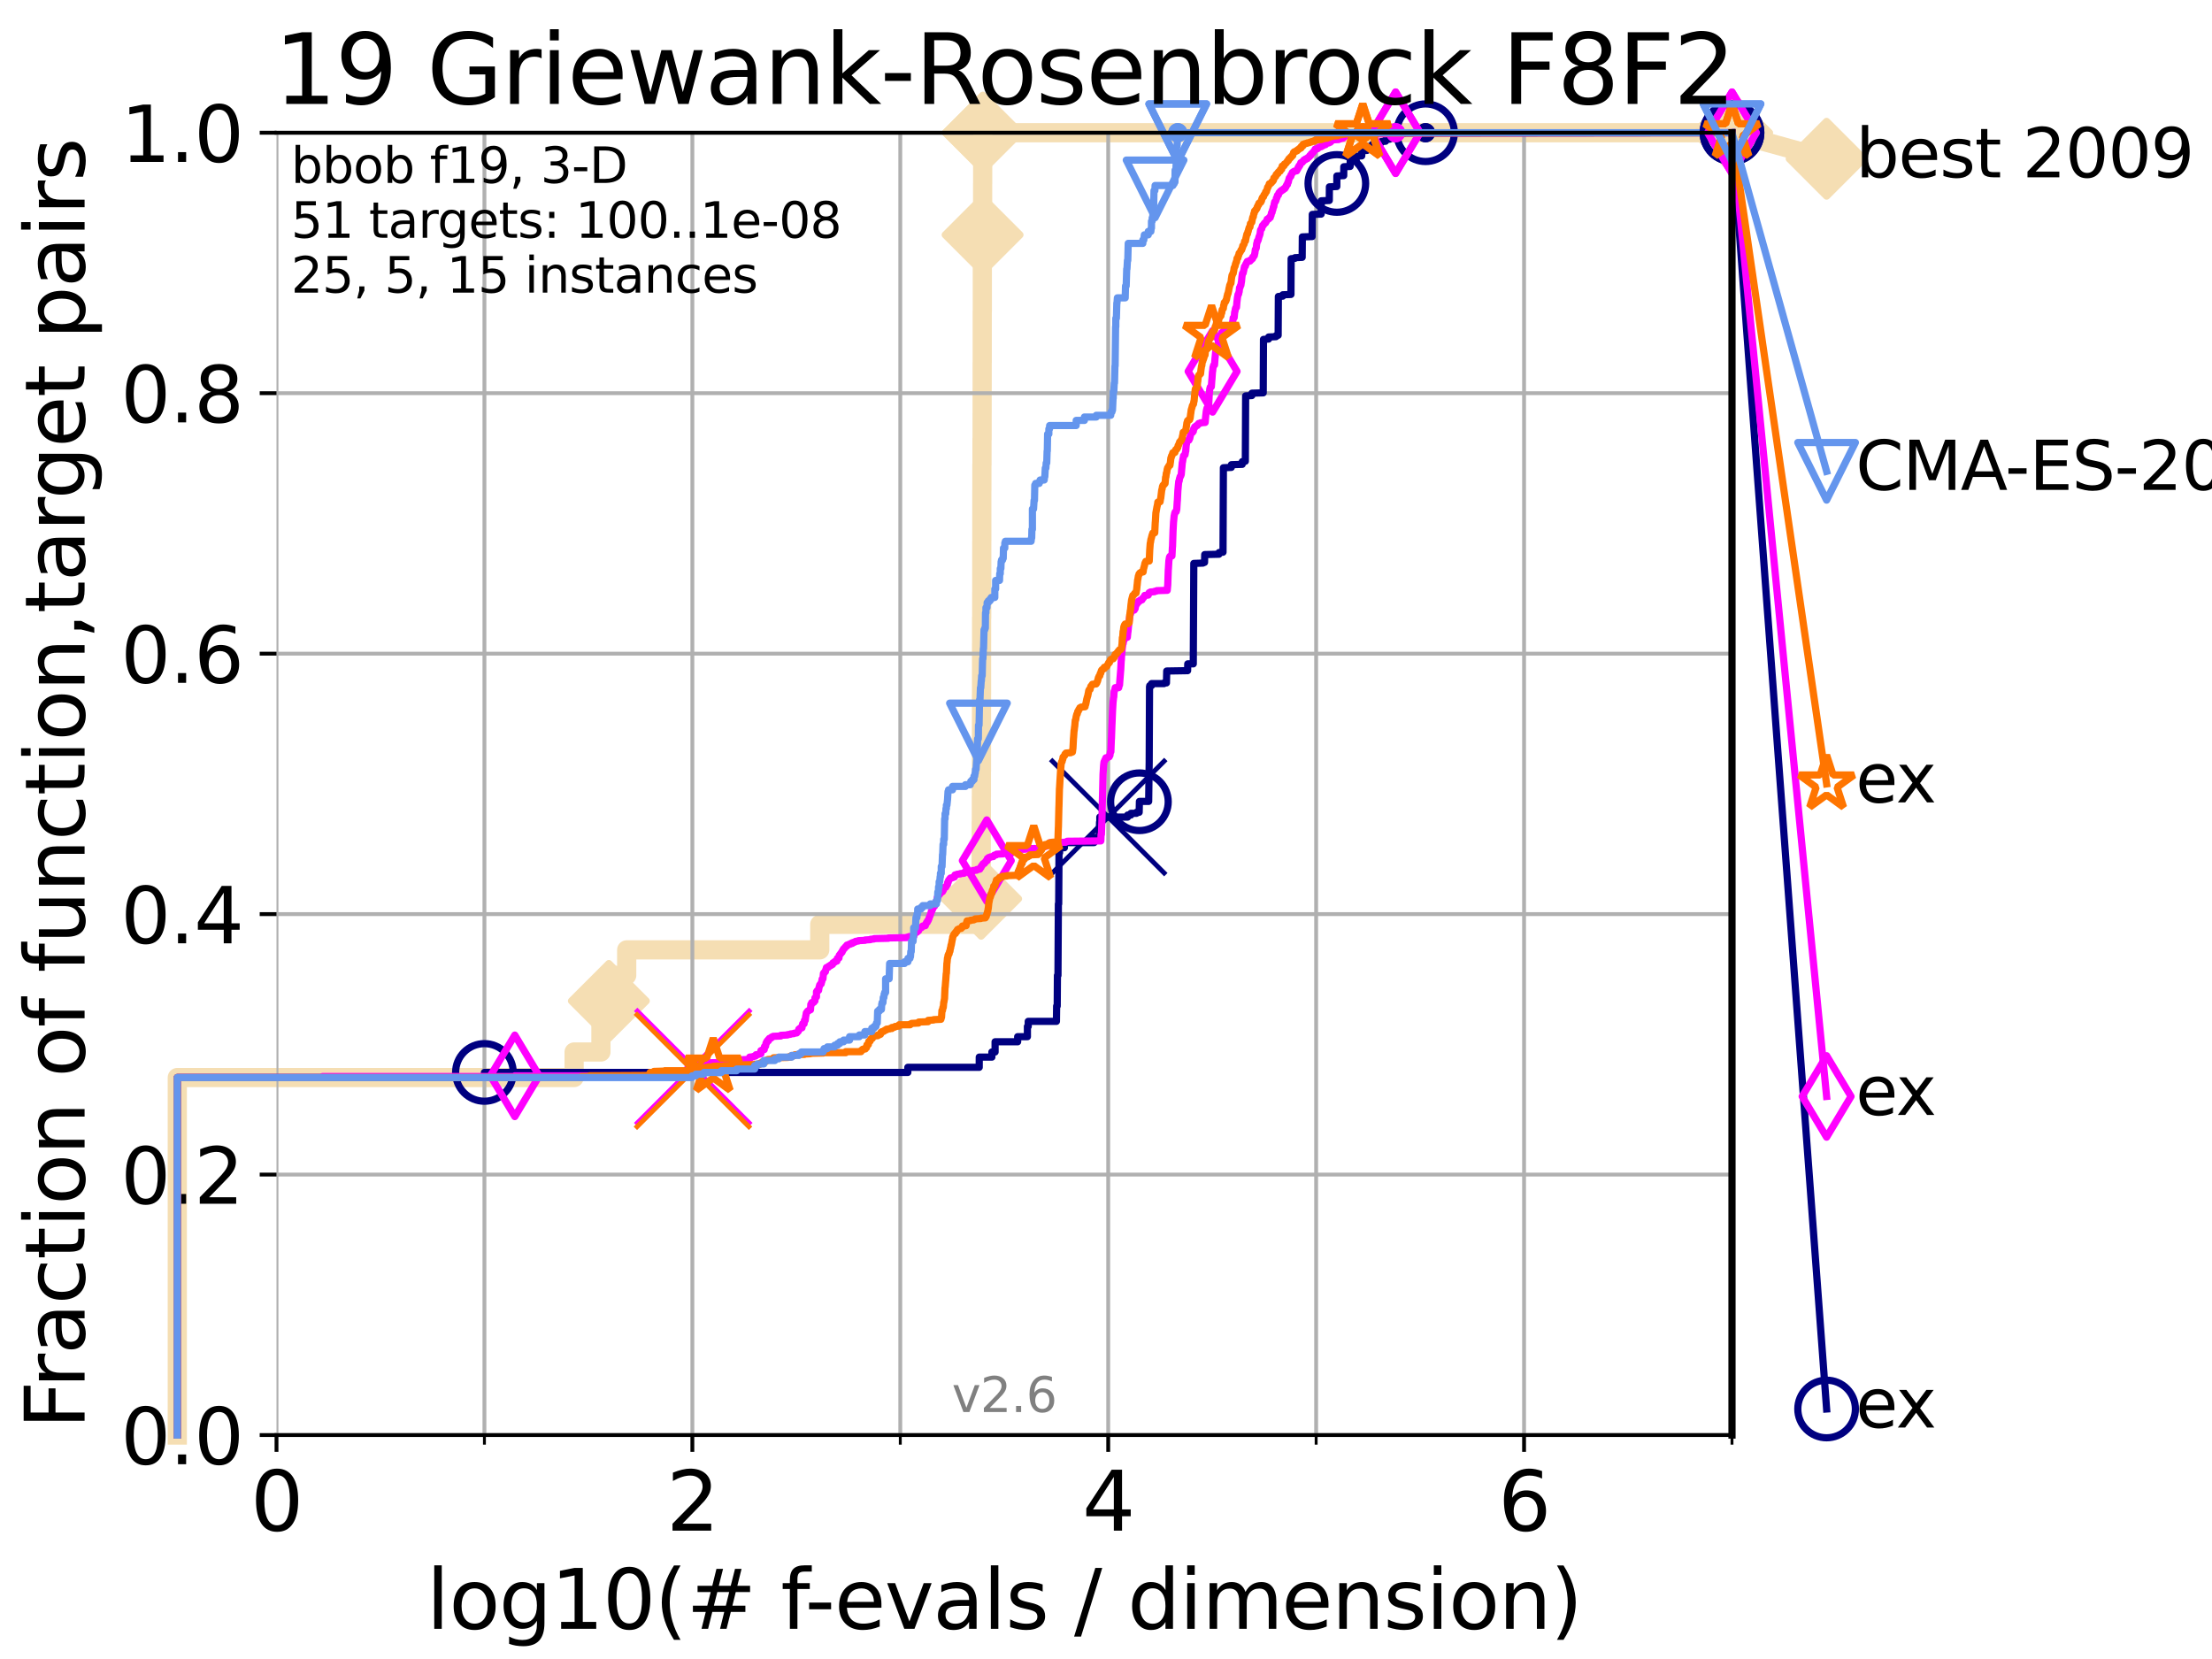 <?xml version="1.0" encoding="utf-8" standalone="no"?>
<!DOCTYPE svg PUBLIC "-//W3C//DTD SVG 1.1//EN"
  "http://www.w3.org/Graphics/SVG/1.1/DTD/svg11.dtd">
<svg xmlns:xlink="http://www.w3.org/1999/xlink" width="460.8pt" height="345.6pt" viewBox="0 0 460.8 345.6" xmlns="http://www.w3.org/2000/svg" version="1.1">
 <defs>
  <style type="text/css">*{stroke-linejoin: round; stroke-linecap: butt}</style>
 </defs>
 <g id="figure_1">
  <g id="patch_1">
   <path d="M 0 345.6 
L 460.8 345.6 
L 460.8 0 
L 0 0 
z
" style="fill: #ffffff"/>
  </g>
  <g id="axes_1">
   <g id="patch_2">
    <path d="M 57.6 298.944 
L 360.806 298.944 
L 360.806 27.648 
L 57.6 27.648 
z
" style="fill: #ffffff"/>
   </g>
   <g id="line2d_1">
    <path d="M 36.933 298.944 
L 36.933 224.471 
L 119.6 224.471 
L 119.6 219.151 
L 125.185 219.151 
L 125.185 208.512 
L 126.836 208.512 
L 126.836 203.192 
L 130.553 203.192 
L 130.553 197.873 
L 170.773 197.873 
L 170.773 192.553 
L 202.839 192.553 
L 202.839 187.234 
L 204.392 187.234 
L 204.392 181.914 
L 204.405 181.914 
L 204.405 176.595 
L 204.41 176.595 
L 204.41 171.275 
L 204.431 171.275 
L 204.431 165.956 
L 204.446 165.956 
L 204.446 160.636 
L 204.459 160.636 
L 204.459 149.997 
L 204.464 149.997 
L 204.464 144.678 
L 204.476 144.678 
L 204.476 134.039 
L 204.482 134.039 
L 204.482 128.719 
L 204.507 128.719 
L 204.507 123.4 
L 204.52 123.4 
L 204.52 112.76 
L 204.527 112.76 
L 204.527 107.441 
L 204.532 107.441 
L 204.532 102.121 
L 204.545 102.121 
L 204.545 96.802 
L 204.565 96.802 
L 204.565 91.482 
L 204.591 91.482 
L 204.591 86.163 
L 204.596 86.163 
L 204.596 80.843 
L 204.604 80.843 
L 204.604 75.524 
L 204.616 75.524 
L 204.616 64.885 
L 204.634 64.885 
L 204.634 54.246 
L 204.647 54.246 
L 204.647 48.926 
L 204.692 48.926 
L 204.692 43.607 
L 204.699 43.607 
L 204.699 38.287 
L 204.71 38.287 
L 204.71 32.968 
L 204.737 32.968 
L 204.737 27.648 
L 360.806 27.648 
" style="fill: none; stroke: #f5deb3; stroke-width: 4; stroke-linecap: square"/>
   </g>
   <g id="line2d_2">
    <defs>
     <path id="m0fe9b81f94" d="M -0 7.778 
L 7.778 0 
L 0 -7.778 
L -7.778 -0 
z
" style="stroke: #f5deb3; stroke-width: 1.5; stroke-linejoin: miter"/>
    </defs>
    <g>
     <use xlink:href="#m0fe9b81f94" x="126.836" y="208.512" style="fill: #f5deb3; stroke: #f5deb3; stroke-width: 1.5; stroke-linejoin: miter"/>
     <use xlink:href="#m0fe9b81f94" x="204.392" y="187.234" style="fill: #f5deb3; stroke: #f5deb3; stroke-width: 1.5; stroke-linejoin: miter"/>
     <use xlink:href="#m0fe9b81f94" x="204.692" y="48.926" style="fill: #f5deb3; stroke: #f5deb3; stroke-width: 1.5; stroke-linejoin: miter"/>
     <use xlink:href="#m0fe9b81f94" x="204.737" y="27.648" style="fill: #f5deb3; stroke: #f5deb3; stroke-width: 1.5; stroke-linejoin: miter"/>
     <use xlink:href="#m0fe9b81f94" x="204.737" y="27.648" style="fill: #f5deb3; stroke: #f5deb3; stroke-width: 1.5; stroke-linejoin: miter"/>
     <use xlink:href="#m0fe9b81f94" x="360.806" y="27.648" style="fill: #f5deb3; stroke: #f5deb3; stroke-width: 1.5; stroke-linejoin: miter"/>
    </g>
   </g>
   <g id="line2d_3">
    <path style="fill: none; stroke: #f5deb3; stroke-width: 4; stroke-linecap: square"/>
    <g/>
   </g>
   <g id="line2d_4">
    <path d="M 360.806 27.648 
L 380.515 33.074 
" style="fill: none; stroke: #f5deb3; stroke-width: 4; stroke-linecap: square"/>
    <g>
     <use xlink:href="#m0fe9b81f94" x="360.806" y="27.648" style="fill: #f5deb3; stroke: #f5deb3; stroke-width: 1.5; stroke-linejoin: miter"/>
     <use xlink:href="#m0fe9b81f94" x="380.515" y="33.074" style="fill: #f5deb3; stroke: #f5deb3; stroke-width: 1.5; stroke-linejoin: miter"/>
    </g>
   </g>
   <g id="matplotlib.axis_1">
    <g id="xtick_1">
     <g id="line2d_5">
      <path d="M 57.6 298.944 
L 57.6 27.648 
" clip-path="url(#p57fdc7b671)" style="fill: none; stroke: #b0b0b0; stroke-width: 0.8; stroke-linecap: square"/>
     </g>
     <g id="line2d_6">
      <defs>
       <path id="m1cdb498c6e" d="M 0 0 
L 0 3.5 
" style="stroke: #000000; stroke-width: 0.8"/>
      </defs>
      <g>
       <use xlink:href="#m1cdb498c6e" x="57.6" y="298.944" style="stroke: #000000; stroke-width: 0.8"/>
      </g>
     </g>
     <g id="text_1">
      <!-- 0 -->
      <g transform="translate(52.192 318.861)scale(0.17 -0.17)">
       <defs>
        <path id="DejaVuSans-30" d="M 2034 4250 
Q 1547 4250 1301 3770 
Q 1056 3291 1056 2328 
Q 1056 1369 1301 889 
Q 1547 409 2034 409 
Q 2525 409 2770 889 
Q 3016 1369 3016 2328 
Q 3016 3291 2770 3770 
Q 2525 4250 2034 4250 
z
M 2034 4750 
Q 2819 4750 3233 4129 
Q 3647 3509 3647 2328 
Q 3647 1150 3233 529 
Q 2819 -91 2034 -91 
Q 1250 -91 836 529 
Q 422 1150 422 2328 
Q 422 3509 836 4129 
Q 1250 4750 2034 4750 
z
" transform="scale(0.016)"/>
       </defs>
       <use xlink:href="#DejaVuSans-30"/>
      </g>
     </g>
    </g>
    <g id="xtick_2">
     <g id="line2d_7">
      <path d="M 144.23 298.944 
L 144.23 27.648 
" clip-path="url(#p57fdc7b671)" style="fill: none; stroke: #b0b0b0; stroke-width: 0.8; stroke-linecap: square"/>
     </g>
     <g id="line2d_8">
      <g>
       <use xlink:href="#m1cdb498c6e" x="144.23" y="298.944" style="stroke: #000000; stroke-width: 0.8"/>
      </g>
     </g>
     <g id="text_2">
      <!-- 2 -->
      <g transform="translate(138.822 318.861)scale(0.17 -0.17)">
       <defs>
        <path id="DejaVuSans-32" d="M 1228 531 
L 3431 531 
L 3431 0 
L 469 0 
L 469 531 
Q 828 903 1448 1529 
Q 2069 2156 2228 2338 
Q 2531 2678 2651 2914 
Q 2772 3150 2772 3378 
Q 2772 3750 2511 3984 
Q 2250 4219 1831 4219 
Q 1534 4219 1204 4116 
Q 875 4013 500 3803 
L 500 4441 
Q 881 4594 1212 4672 
Q 1544 4750 1819 4750 
Q 2544 4750 2975 4387 
Q 3406 4025 3406 3419 
Q 3406 3131 3298 2873 
Q 3191 2616 2906 2266 
Q 2828 2175 2409 1742 
Q 1991 1309 1228 531 
z
" transform="scale(0.016)"/>
       </defs>
       <use xlink:href="#DejaVuSans-32"/>
      </g>
     </g>
    </g>
    <g id="xtick_3">
     <g id="line2d_9">
      <path d="M 230.861 298.944 
L 230.861 27.648 
" clip-path="url(#p57fdc7b671)" style="fill: none; stroke: #b0b0b0; stroke-width: 0.8; stroke-linecap: square"/>
     </g>
     <g id="line2d_10">
      <g>
       <use xlink:href="#m1cdb498c6e" x="230.861" y="298.944" style="stroke: #000000; stroke-width: 0.8"/>
      </g>
     </g>
     <g id="text_3">
      <!-- 4 -->
      <g transform="translate(225.453 318.861)scale(0.17 -0.17)">
       <defs>
        <path id="DejaVuSans-34" d="M 2419 4116 
L 825 1625 
L 2419 1625 
L 2419 4116 
z
M 2253 4666 
L 3047 4666 
L 3047 1625 
L 3713 1625 
L 3713 1100 
L 3047 1100 
L 3047 0 
L 2419 0 
L 2419 1100 
L 313 1100 
L 313 1709 
L 2253 4666 
z
" transform="scale(0.016)"/>
       </defs>
       <use xlink:href="#DejaVuSans-34"/>
      </g>
     </g>
    </g>
    <g id="xtick_4">
     <g id="line2d_11">
      <path d="M 317.491 298.944 
L 317.491 27.648 
" clip-path="url(#p57fdc7b671)" style="fill: none; stroke: #b0b0b0; stroke-width: 0.8; stroke-linecap: square"/>
     </g>
     <g id="line2d_12">
      <g>
       <use xlink:href="#m1cdb498c6e" x="317.491" y="298.944" style="stroke: #000000; stroke-width: 0.8"/>
      </g>
     </g>
     <g id="text_4">
      <!-- 6 -->
      <g transform="translate(312.083 318.861)scale(0.17 -0.17)">
       <defs>
        <path id="DejaVuSans-36" d="M 2113 2584 
Q 1688 2584 1439 2293 
Q 1191 2003 1191 1497 
Q 1191 994 1439 701 
Q 1688 409 2113 409 
Q 2538 409 2786 701 
Q 3034 994 3034 1497 
Q 3034 2003 2786 2293 
Q 2538 2584 2113 2584 
z
M 3366 4563 
L 3366 3988 
Q 3128 4100 2886 4159 
Q 2644 4219 2406 4219 
Q 1781 4219 1451 3797 
Q 1122 3375 1075 2522 
Q 1259 2794 1537 2939 
Q 1816 3084 2150 3084 
Q 2853 3084 3261 2657 
Q 3669 2231 3669 1497 
Q 3669 778 3244 343 
Q 2819 -91 2113 -91 
Q 1303 -91 875 529 
Q 447 1150 447 2328 
Q 447 3434 972 4092 
Q 1497 4750 2381 4750 
Q 2619 4750 2861 4703 
Q 3103 4656 3366 4563 
z
" transform="scale(0.016)"/>
       </defs>
       <use xlink:href="#DejaVuSans-36"/>
      </g>
     </g>
    </g>
    <g id="xtick_5">
     <g id="line2d_13">
      <path d="M 100.915 298.944 
L 100.915 27.648 
" clip-path="url(#p57fdc7b671)" style="fill: none; stroke: #b0b0b0; stroke-width: 0.8; stroke-linecap: square"/>
     </g>
     <g id="line2d_14">
      <defs>
       <path id="mb6b3959fd3" d="M 0 0 
L 0 2 
" style="stroke: #000000; stroke-width: 0.6"/>
      </defs>
      <g>
       <use xlink:href="#mb6b3959fd3" x="100.915" y="298.944" style="stroke: #000000; stroke-width: 0.6"/>
      </g>
     </g>
    </g>
    <g id="xtick_6">
     <g id="line2d_15">
      <path d="M 187.546 298.944 
L 187.546 27.648 
" clip-path="url(#p57fdc7b671)" style="fill: none; stroke: #b0b0b0; stroke-width: 0.8; stroke-linecap: square"/>
     </g>
     <g id="line2d_16">
      <g>
       <use xlink:href="#mb6b3959fd3" x="187.546" y="298.944" style="stroke: #000000; stroke-width: 0.6"/>
      </g>
     </g>
    </g>
    <g id="xtick_7">
     <g id="line2d_17">
      <path d="M 274.176 298.944 
L 274.176 27.648 
" clip-path="url(#p57fdc7b671)" style="fill: none; stroke: #b0b0b0; stroke-width: 0.8; stroke-linecap: square"/>
     </g>
     <g id="line2d_18">
      <g>
       <use xlink:href="#mb6b3959fd3" x="274.176" y="298.944" style="stroke: #000000; stroke-width: 0.6"/>
      </g>
     </g>
    </g>
    <g id="xtick_8">
     <g id="line2d_19">
      <path d="M 360.806 298.944 
L 360.806 27.648 
" clip-path="url(#p57fdc7b671)" style="fill: none; stroke: #b0b0b0; stroke-width: 0.8; stroke-linecap: square"/>
     </g>
     <g id="line2d_20">
      <g>
       <use xlink:href="#mb6b3959fd3" x="360.806" y="298.944" style="stroke: #000000; stroke-width: 0.6"/>
      </g>
     </g>
    </g>
    <g id="text_5">
     <!-- log10(# f-evals / dimension) -->
     <g transform="translate(88.823 339.314)scale(0.17 -0.17)">
      <defs>
       <path id="DejaVuSans-6c" d="M 603 4863 
L 1178 4863 
L 1178 0 
L 603 0 
L 603 4863 
z
" transform="scale(0.016)"/>
       <path id="DejaVuSans-6f" d="M 1959 3097 
Q 1497 3097 1228 2736 
Q 959 2375 959 1747 
Q 959 1119 1226 758 
Q 1494 397 1959 397 
Q 2419 397 2687 759 
Q 2956 1122 2956 1747 
Q 2956 2369 2687 2733 
Q 2419 3097 1959 3097 
z
M 1959 3584 
Q 2709 3584 3137 3096 
Q 3566 2609 3566 1747 
Q 3566 888 3137 398 
Q 2709 -91 1959 -91 
Q 1206 -91 779 398 
Q 353 888 353 1747 
Q 353 2609 779 3096 
Q 1206 3584 1959 3584 
z
" transform="scale(0.016)"/>
       <path id="DejaVuSans-67" d="M 2906 1791 
Q 2906 2416 2648 2759 
Q 2391 3103 1925 3103 
Q 1463 3103 1205 2759 
Q 947 2416 947 1791 
Q 947 1169 1205 825 
Q 1463 481 1925 481 
Q 2391 481 2648 825 
Q 2906 1169 2906 1791 
z
M 3481 434 
Q 3481 -459 3084 -895 
Q 2688 -1331 1869 -1331 
Q 1566 -1331 1297 -1286 
Q 1028 -1241 775 -1147 
L 775 -588 
Q 1028 -725 1275 -790 
Q 1522 -856 1778 -856 
Q 2344 -856 2625 -561 
Q 2906 -266 2906 331 
L 2906 616 
Q 2728 306 2450 153 
Q 2172 0 1784 0 
Q 1141 0 747 490 
Q 353 981 353 1791 
Q 353 2603 747 3093 
Q 1141 3584 1784 3584 
Q 2172 3584 2450 3431 
Q 2728 3278 2906 2969 
L 2906 3500 
L 3481 3500 
L 3481 434 
z
" transform="scale(0.016)"/>
       <path id="DejaVuSans-31" d="M 794 531 
L 1825 531 
L 1825 4091 
L 703 3866 
L 703 4441 
L 1819 4666 
L 2450 4666 
L 2450 531 
L 3481 531 
L 3481 0 
L 794 0 
L 794 531 
z
" transform="scale(0.016)"/>
       <path id="DejaVuSans-28" d="M 1984 4856 
Q 1566 4138 1362 3434 
Q 1159 2731 1159 2009 
Q 1159 1288 1364 580 
Q 1569 -128 1984 -844 
L 1484 -844 
Q 1016 -109 783 600 
Q 550 1309 550 2009 
Q 550 2706 781 3412 
Q 1013 4119 1484 4856 
L 1984 4856 
z
" transform="scale(0.016)"/>
       <path id="DejaVuSans-23" d="M 3272 2816 
L 2363 2816 
L 2100 1772 
L 3016 1772 
L 3272 2816 
z
M 2803 4594 
L 2478 3297 
L 3391 3297 
L 3719 4594 
L 4219 4594 
L 3897 3297 
L 4872 3297 
L 4872 2816 
L 3775 2816 
L 3519 1772 
L 4513 1772 
L 4513 1294 
L 3397 1294 
L 3072 0 
L 2572 0 
L 2894 1294 
L 1978 1294 
L 1656 0 
L 1153 0 
L 1478 1294 
L 494 1294 
L 494 1772 
L 1594 1772 
L 1856 2816 
L 850 2816 
L 850 3297 
L 1978 3297 
L 2297 4594 
L 2803 4594 
z
" transform="scale(0.016)"/>
       <path id="DejaVuSans-20" transform="scale(0.016)"/>
       <path id="DejaVuSans-66" d="M 2375 4863 
L 2375 4384 
L 1825 4384 
Q 1516 4384 1395 4259 
Q 1275 4134 1275 3809 
L 1275 3500 
L 2222 3500 
L 2222 3053 
L 1275 3053 
L 1275 0 
L 697 0 
L 697 3053 
L 147 3053 
L 147 3500 
L 697 3500 
L 697 3744 
Q 697 4328 969 4595 
Q 1241 4863 1831 4863 
L 2375 4863 
z
" transform="scale(0.016)"/>
       <path id="DejaVuSans-2d" d="M 313 2009 
L 1997 2009 
L 1997 1497 
L 313 1497 
L 313 2009 
z
" transform="scale(0.016)"/>
       <path id="DejaVuSans-65" d="M 3597 1894 
L 3597 1613 
L 953 1613 
Q 991 1019 1311 708 
Q 1631 397 2203 397 
Q 2534 397 2845 478 
Q 3156 559 3463 722 
L 3463 178 
Q 3153 47 2828 -22 
Q 2503 -91 2169 -91 
Q 1331 -91 842 396 
Q 353 884 353 1716 
Q 353 2575 817 3079 
Q 1281 3584 2069 3584 
Q 2775 3584 3186 3129 
Q 3597 2675 3597 1894 
z
M 3022 2063 
Q 3016 2534 2758 2815 
Q 2500 3097 2075 3097 
Q 1594 3097 1305 2825 
Q 1016 2553 972 2059 
L 3022 2063 
z
" transform="scale(0.016)"/>
       <path id="DejaVuSans-76" d="M 191 3500 
L 800 3500 
L 1894 563 
L 2988 3500 
L 3597 3500 
L 2284 0 
L 1503 0 
L 191 3500 
z
" transform="scale(0.016)"/>
       <path id="DejaVuSans-61" d="M 2194 1759 
Q 1497 1759 1228 1600 
Q 959 1441 959 1056 
Q 959 750 1161 570 
Q 1363 391 1709 391 
Q 2188 391 2477 730 
Q 2766 1069 2766 1631 
L 2766 1759 
L 2194 1759 
z
M 3341 1997 
L 3341 0 
L 2766 0 
L 2766 531 
Q 2569 213 2275 61 
Q 1981 -91 1556 -91 
Q 1019 -91 701 211 
Q 384 513 384 1019 
Q 384 1609 779 1909 
Q 1175 2209 1959 2209 
L 2766 2209 
L 2766 2266 
Q 2766 2663 2505 2880 
Q 2244 3097 1772 3097 
Q 1472 3097 1187 3025 
Q 903 2953 641 2809 
L 641 3341 
Q 956 3463 1253 3523 
Q 1550 3584 1831 3584 
Q 2591 3584 2966 3190 
Q 3341 2797 3341 1997 
z
" transform="scale(0.016)"/>
       <path id="DejaVuSans-73" d="M 2834 3397 
L 2834 2853 
Q 2591 2978 2328 3040 
Q 2066 3103 1784 3103 
Q 1356 3103 1142 2972 
Q 928 2841 928 2578 
Q 928 2378 1081 2264 
Q 1234 2150 1697 2047 
L 1894 2003 
Q 2506 1872 2764 1633 
Q 3022 1394 3022 966 
Q 3022 478 2636 193 
Q 2250 -91 1575 -91 
Q 1294 -91 989 -36 
Q 684 19 347 128 
L 347 722 
Q 666 556 975 473 
Q 1284 391 1588 391 
Q 1994 391 2212 530 
Q 2431 669 2431 922 
Q 2431 1156 2273 1281 
Q 2116 1406 1581 1522 
L 1381 1569 
Q 847 1681 609 1914 
Q 372 2147 372 2553 
Q 372 3047 722 3315 
Q 1072 3584 1716 3584 
Q 2034 3584 2315 3537 
Q 2597 3491 2834 3397 
z
" transform="scale(0.016)"/>
       <path id="DejaVuSans-2f" d="M 1625 4666 
L 2156 4666 
L 531 -594 
L 0 -594 
L 1625 4666 
z
" transform="scale(0.016)"/>
       <path id="DejaVuSans-64" d="M 2906 2969 
L 2906 4863 
L 3481 4863 
L 3481 0 
L 2906 0 
L 2906 525 
Q 2725 213 2448 61 
Q 2172 -91 1784 -91 
Q 1150 -91 751 415 
Q 353 922 353 1747 
Q 353 2572 751 3078 
Q 1150 3584 1784 3584 
Q 2172 3584 2448 3432 
Q 2725 3281 2906 2969 
z
M 947 1747 
Q 947 1113 1208 752 
Q 1469 391 1925 391 
Q 2381 391 2643 752 
Q 2906 1113 2906 1747 
Q 2906 2381 2643 2742 
Q 2381 3103 1925 3103 
Q 1469 3103 1208 2742 
Q 947 2381 947 1747 
z
" transform="scale(0.016)"/>
       <path id="DejaVuSans-69" d="M 603 3500 
L 1178 3500 
L 1178 0 
L 603 0 
L 603 3500 
z
M 603 4863 
L 1178 4863 
L 1178 4134 
L 603 4134 
L 603 4863 
z
" transform="scale(0.016)"/>
       <path id="DejaVuSans-6d" d="M 3328 2828 
Q 3544 3216 3844 3400 
Q 4144 3584 4550 3584 
Q 5097 3584 5394 3201 
Q 5691 2819 5691 2113 
L 5691 0 
L 5113 0 
L 5113 2094 
Q 5113 2597 4934 2840 
Q 4756 3084 4391 3084 
Q 3944 3084 3684 2787 
Q 3425 2491 3425 1978 
L 3425 0 
L 2847 0 
L 2847 2094 
Q 2847 2600 2669 2842 
Q 2491 3084 2119 3084 
Q 1678 3084 1418 2786 
Q 1159 2488 1159 1978 
L 1159 0 
L 581 0 
L 581 3500 
L 1159 3500 
L 1159 2956 
Q 1356 3278 1631 3431 
Q 1906 3584 2284 3584 
Q 2666 3584 2933 3390 
Q 3200 3197 3328 2828 
z
" transform="scale(0.016)"/>
       <path id="DejaVuSans-6e" d="M 3513 2113 
L 3513 0 
L 2938 0 
L 2938 2094 
Q 2938 2591 2744 2837 
Q 2550 3084 2163 3084 
Q 1697 3084 1428 2787 
Q 1159 2491 1159 1978 
L 1159 0 
L 581 0 
L 581 3500 
L 1159 3500 
L 1159 2956 
Q 1366 3272 1645 3428 
Q 1925 3584 2291 3584 
Q 2894 3584 3203 3211 
Q 3513 2838 3513 2113 
z
" transform="scale(0.016)"/>
       <path id="DejaVuSans-29" d="M 513 4856 
L 1013 4856 
Q 1481 4119 1714 3412 
Q 1947 2706 1947 2009 
Q 1947 1309 1714 600 
Q 1481 -109 1013 -844 
L 513 -844 
Q 928 -128 1133 580 
Q 1338 1288 1338 2009 
Q 1338 2731 1133 3434 
Q 928 4138 513 4856 
z
" transform="scale(0.016)"/>
      </defs>
      <use xlink:href="#DejaVuSans-6c"/>
      <use xlink:href="#DejaVuSans-6f" x="27.783"/>
      <use xlink:href="#DejaVuSans-67" x="88.965"/>
      <use xlink:href="#DejaVuSans-31" x="152.441"/>
      <use xlink:href="#DejaVuSans-30" x="216.064"/>
      <use xlink:href="#DejaVuSans-28" x="279.688"/>
      <use xlink:href="#DejaVuSans-23" x="318.701"/>
      <use xlink:href="#DejaVuSans-20" x="402.49"/>
      <use xlink:href="#DejaVuSans-66" x="434.277"/>
      <use xlink:href="#DejaVuSans-2d" x="463.982"/>
      <use xlink:href="#DejaVuSans-65" x="500.066"/>
      <use xlink:href="#DejaVuSans-76" x="561.59"/>
      <use xlink:href="#DejaVuSans-61" x="620.77"/>
      <use xlink:href="#DejaVuSans-6c" x="682.049"/>
      <use xlink:href="#DejaVuSans-73" x="709.832"/>
      <use xlink:href="#DejaVuSans-20" x="761.932"/>
      <use xlink:href="#DejaVuSans-2f" x="793.719"/>
      <use xlink:href="#DejaVuSans-20" x="827.41"/>
      <use xlink:href="#DejaVuSans-64" x="859.197"/>
      <use xlink:href="#DejaVuSans-69" x="922.674"/>
      <use xlink:href="#DejaVuSans-6d" x="950.457"/>
      <use xlink:href="#DejaVuSans-65" x="1047.869"/>
      <use xlink:href="#DejaVuSans-6e" x="1109.393"/>
      <use xlink:href="#DejaVuSans-73" x="1172.771"/>
      <use xlink:href="#DejaVuSans-69" x="1224.871"/>
      <use xlink:href="#DejaVuSans-6f" x="1252.654"/>
      <use xlink:href="#DejaVuSans-6e" x="1313.836"/>
      <use xlink:href="#DejaVuSans-29" x="1377.215"/>
     </g>
    </g>
   </g>
   <g id="matplotlib.axis_2">
    <g id="ytick_1">
     <g id="line2d_21">
      <path d="M 57.6 298.944 
L 360.806 298.944 
" clip-path="url(#p57fdc7b671)" style="fill: none; stroke: #b0b0b0; stroke-width: 0.8; stroke-linecap: square"/>
     </g>
     <g id="line2d_22">
      <defs>
       <path id="m17c68829e3" d="M 0 0 
L -3.5 0 
" style="stroke: #000000; stroke-width: 0.8"/>
      </defs>
      <g>
       <use xlink:href="#m17c68829e3" x="57.6" y="298.944" style="stroke: #000000; stroke-width: 0.8"/>
      </g>
     </g>
     <g id="text_6">
      <!-- 0.0 -->
      <g transform="translate(25.155 305.023)scale(0.16 -0.16)">
       <defs>
        <path id="DejaVuSans-2e" d="M 684 794 
L 1344 794 
L 1344 0 
L 684 0 
L 684 794 
z
" transform="scale(0.016)"/>
       </defs>
       <use xlink:href="#DejaVuSans-30"/>
       <use xlink:href="#DejaVuSans-2e" x="63.623"/>
       <use xlink:href="#DejaVuSans-30" x="95.41"/>
      </g>
     </g>
    </g>
    <g id="ytick_2">
     <g id="line2d_23">
      <path d="M 57.6 244.685 
L 360.806 244.685 
" clip-path="url(#p57fdc7b671)" style="fill: none; stroke: #b0b0b0; stroke-width: 0.8; stroke-linecap: square"/>
     </g>
     <g id="line2d_24">
      <g>
       <use xlink:href="#m17c68829e3" x="57.6" y="244.685" style="stroke: #000000; stroke-width: 0.8"/>
      </g>
     </g>
     <g id="text_7">
      <!-- 0.2 -->
      <g transform="translate(25.155 250.764)scale(0.16 -0.16)">
       <use xlink:href="#DejaVuSans-30"/>
       <use xlink:href="#DejaVuSans-2e" x="63.623"/>
       <use xlink:href="#DejaVuSans-32" x="95.41"/>
      </g>
     </g>
    </g>
    <g id="ytick_3">
     <g id="line2d_25">
      <path d="M 57.6 190.426 
L 360.806 190.426 
" clip-path="url(#p57fdc7b671)" style="fill: none; stroke: #b0b0b0; stroke-width: 0.8; stroke-linecap: square"/>
     </g>
     <g id="line2d_26">
      <g>
       <use xlink:href="#m17c68829e3" x="57.6" y="190.426" style="stroke: #000000; stroke-width: 0.8"/>
      </g>
     </g>
     <g id="text_8">
      <!-- 0.4 -->
      <g transform="translate(25.155 196.504)scale(0.16 -0.16)">
       <use xlink:href="#DejaVuSans-30"/>
       <use xlink:href="#DejaVuSans-2e" x="63.623"/>
       <use xlink:href="#DejaVuSans-34" x="95.41"/>
      </g>
     </g>
    </g>
    <g id="ytick_4">
     <g id="line2d_27">
      <path d="M 57.6 136.166 
L 360.806 136.166 
" clip-path="url(#p57fdc7b671)" style="fill: none; stroke: #b0b0b0; stroke-width: 0.8; stroke-linecap: square"/>
     </g>
     <g id="line2d_28">
      <g>
       <use xlink:href="#m17c68829e3" x="57.6" y="136.166" style="stroke: #000000; stroke-width: 0.8"/>
      </g>
     </g>
     <g id="text_9">
      <!-- 0.6 -->
      <g transform="translate(25.155 142.245)scale(0.16 -0.16)">
       <use xlink:href="#DejaVuSans-30"/>
       <use xlink:href="#DejaVuSans-2e" x="63.623"/>
       <use xlink:href="#DejaVuSans-36" x="95.41"/>
      </g>
     </g>
    </g>
    <g id="ytick_5">
     <g id="line2d_29">
      <path d="M 57.6 81.907 
L 360.806 81.907 
" clip-path="url(#p57fdc7b671)" style="fill: none; stroke: #b0b0b0; stroke-width: 0.8; stroke-linecap: square"/>
     </g>
     <g id="line2d_30">
      <g>
       <use xlink:href="#m17c68829e3" x="57.6" y="81.907" style="stroke: #000000; stroke-width: 0.8"/>
      </g>
     </g>
     <g id="text_10">
      <!-- 0.8 -->
      <g transform="translate(25.155 87.986)scale(0.16 -0.16)">
       <defs>
        <path id="DejaVuSans-38" d="M 2034 2216 
Q 1584 2216 1326 1975 
Q 1069 1734 1069 1313 
Q 1069 891 1326 650 
Q 1584 409 2034 409 
Q 2484 409 2743 651 
Q 3003 894 3003 1313 
Q 3003 1734 2745 1975 
Q 2488 2216 2034 2216 
z
M 1403 2484 
Q 997 2584 770 2862 
Q 544 3141 544 3541 
Q 544 4100 942 4425 
Q 1341 4750 2034 4750 
Q 2731 4750 3128 4425 
Q 3525 4100 3525 3541 
Q 3525 3141 3298 2862 
Q 3072 2584 2669 2484 
Q 3125 2378 3379 2068 
Q 3634 1759 3634 1313 
Q 3634 634 3220 271 
Q 2806 -91 2034 -91 
Q 1263 -91 848 271 
Q 434 634 434 1313 
Q 434 1759 690 2068 
Q 947 2378 1403 2484 
z
M 1172 3481 
Q 1172 3119 1398 2916 
Q 1625 2713 2034 2713 
Q 2441 2713 2670 2916 
Q 2900 3119 2900 3481 
Q 2900 3844 2670 4047 
Q 2441 4250 2034 4250 
Q 1625 4250 1398 4047 
Q 1172 3844 1172 3481 
z
" transform="scale(0.016)"/>
       </defs>
       <use xlink:href="#DejaVuSans-30"/>
       <use xlink:href="#DejaVuSans-2e" x="63.623"/>
       <use xlink:href="#DejaVuSans-38" x="95.41"/>
      </g>
     </g>
    </g>
    <g id="ytick_6">
     <g id="line2d_31">
      <path d="M 57.6 27.648 
L 360.806 27.648 
" clip-path="url(#p57fdc7b671)" style="fill: none; stroke: #b0b0b0; stroke-width: 0.8; stroke-linecap: square"/>
     </g>
     <g id="line2d_32">
      <g>
       <use xlink:href="#m17c68829e3" x="57.6" y="27.648" style="stroke: #000000; stroke-width: 0.8"/>
      </g>
     </g>
     <g id="text_11">
      <!-- 1.0 -->
      <g transform="translate(25.155 33.727)scale(0.16 -0.16)">
       <use xlink:href="#DejaVuSans-31"/>
       <use xlink:href="#DejaVuSans-2e" x="63.623"/>
       <use xlink:href="#DejaVuSans-30" x="95.41"/>
      </g>
     </g>
    </g>
    <g id="text_12">
     <!-- Fraction of function,target pairs -->
     <g transform="translate(17.62 297.681)rotate(-90)scale(0.17 -0.17)">
      <defs>
       <path id="DejaVuSans-46" d="M 628 4666 
L 3309 4666 
L 3309 4134 
L 1259 4134 
L 1259 2759 
L 3109 2759 
L 3109 2228 
L 1259 2228 
L 1259 0 
L 628 0 
L 628 4666 
z
" transform="scale(0.016)"/>
       <path id="DejaVuSans-72" d="M 2631 2963 
Q 2534 3019 2420 3045 
Q 2306 3072 2169 3072 
Q 1681 3072 1420 2755 
Q 1159 2438 1159 1844 
L 1159 0 
L 581 0 
L 581 3500 
L 1159 3500 
L 1159 2956 
Q 1341 3275 1631 3429 
Q 1922 3584 2338 3584 
Q 2397 3584 2469 3576 
Q 2541 3569 2628 3553 
L 2631 2963 
z
" transform="scale(0.016)"/>
       <path id="DejaVuSans-63" d="M 3122 3366 
L 3122 2828 
Q 2878 2963 2633 3030 
Q 2388 3097 2138 3097 
Q 1578 3097 1268 2742 
Q 959 2388 959 1747 
Q 959 1106 1268 751 
Q 1578 397 2138 397 
Q 2388 397 2633 464 
Q 2878 531 3122 666 
L 3122 134 
Q 2881 22 2623 -34 
Q 2366 -91 2075 -91 
Q 1284 -91 818 406 
Q 353 903 353 1747 
Q 353 2603 823 3093 
Q 1294 3584 2113 3584 
Q 2378 3584 2631 3529 
Q 2884 3475 3122 3366 
z
" transform="scale(0.016)"/>
       <path id="DejaVuSans-74" d="M 1172 4494 
L 1172 3500 
L 2356 3500 
L 2356 3053 
L 1172 3053 
L 1172 1153 
Q 1172 725 1289 603 
Q 1406 481 1766 481 
L 2356 481 
L 2356 0 
L 1766 0 
Q 1100 0 847 248 
Q 594 497 594 1153 
L 594 3053 
L 172 3053 
L 172 3500 
L 594 3500 
L 594 4494 
L 1172 4494 
z
" transform="scale(0.016)"/>
       <path id="DejaVuSans-75" d="M 544 1381 
L 544 3500 
L 1119 3500 
L 1119 1403 
Q 1119 906 1312 657 
Q 1506 409 1894 409 
Q 2359 409 2629 706 
Q 2900 1003 2900 1516 
L 2900 3500 
L 3475 3500 
L 3475 0 
L 2900 0 
L 2900 538 
Q 2691 219 2414 64 
Q 2138 -91 1772 -91 
Q 1169 -91 856 284 
Q 544 659 544 1381 
z
M 1991 3584 
L 1991 3584 
z
" transform="scale(0.016)"/>
       <path id="DejaVuSans-2c" d="M 750 794 
L 1409 794 
L 1409 256 
L 897 -744 
L 494 -744 
L 750 256 
L 750 794 
z
" transform="scale(0.016)"/>
       <path id="DejaVuSans-70" d="M 1159 525 
L 1159 -1331 
L 581 -1331 
L 581 3500 
L 1159 3500 
L 1159 2969 
Q 1341 3281 1617 3432 
Q 1894 3584 2278 3584 
Q 2916 3584 3314 3078 
Q 3713 2572 3713 1747 
Q 3713 922 3314 415 
Q 2916 -91 2278 -91 
Q 1894 -91 1617 61 
Q 1341 213 1159 525 
z
M 3116 1747 
Q 3116 2381 2855 2742 
Q 2594 3103 2138 3103 
Q 1681 3103 1420 2742 
Q 1159 2381 1159 1747 
Q 1159 1113 1420 752 
Q 1681 391 2138 391 
Q 2594 391 2855 752 
Q 3116 1113 3116 1747 
z
" transform="scale(0.016)"/>
      </defs>
      <use xlink:href="#DejaVuSans-46"/>
      <use xlink:href="#DejaVuSans-72" x="50.27"/>
      <use xlink:href="#DejaVuSans-61" x="91.383"/>
      <use xlink:href="#DejaVuSans-63" x="152.662"/>
      <use xlink:href="#DejaVuSans-74" x="207.643"/>
      <use xlink:href="#DejaVuSans-69" x="246.852"/>
      <use xlink:href="#DejaVuSans-6f" x="274.635"/>
      <use xlink:href="#DejaVuSans-6e" x="335.816"/>
      <use xlink:href="#DejaVuSans-20" x="399.195"/>
      <use xlink:href="#DejaVuSans-6f" x="430.982"/>
      <use xlink:href="#DejaVuSans-66" x="492.164"/>
      <use xlink:href="#DejaVuSans-20" x="527.369"/>
      <use xlink:href="#DejaVuSans-66" x="559.156"/>
      <use xlink:href="#DejaVuSans-75" x="594.361"/>
      <use xlink:href="#DejaVuSans-6e" x="657.74"/>
      <use xlink:href="#DejaVuSans-63" x="721.119"/>
      <use xlink:href="#DejaVuSans-74" x="776.1"/>
      <use xlink:href="#DejaVuSans-69" x="815.309"/>
      <use xlink:href="#DejaVuSans-6f" x="843.092"/>
      <use xlink:href="#DejaVuSans-6e" x="904.273"/>
      <use xlink:href="#DejaVuSans-2c" x="967.652"/>
      <use xlink:href="#DejaVuSans-74" x="999.439"/>
      <use xlink:href="#DejaVuSans-61" x="1038.648"/>
      <use xlink:href="#DejaVuSans-72" x="1099.928"/>
      <use xlink:href="#DejaVuSans-67" x="1139.291"/>
      <use xlink:href="#DejaVuSans-65" x="1202.768"/>
      <use xlink:href="#DejaVuSans-74" x="1264.291"/>
      <use xlink:href="#DejaVuSans-20" x="1303.5"/>
      <use xlink:href="#DejaVuSans-70" x="1335.287"/>
      <use xlink:href="#DejaVuSans-61" x="1398.764"/>
      <use xlink:href="#DejaVuSans-69" x="1460.043"/>
      <use xlink:href="#DejaVuSans-72" x="1487.826"/>
      <use xlink:href="#DejaVuSans-73" x="1528.939"/>
     </g>
    </g>
   </g>
   <g id="line2d_33">
    <defs>
     <path id="m6db8d09177" d="M 0 1.5 
C 0.398 1.5 0.779 1.342 1.061 1.061 
C 1.342 0.779 1.5 0.398 1.5 0 
C 1.5 -0.398 1.342 -0.779 1.061 -1.061 
C 0.779 -1.342 0.398 -1.5 0 -1.5 
C -0.398 -1.5 -0.779 -1.342 -1.061 -1.061 
C -1.342 -0.779 -1.5 -0.398 -1.5 0 
C -1.5 0.398 -1.342 0.779 -1.061 1.061 
C -0.779 1.342 -0.398 1.5 0 1.5 
z
" style="stroke: #f5deb3"/>
    </defs>
    <g>
     <use xlink:href="#m6db8d09177" x="204.737" y="27.648" style="fill: #f5deb3; stroke: #f5deb3"/>
     <use xlink:href="#m6db8d09177" x="204.737" y="27.648" style="fill: #f5deb3; stroke: #f5deb3"/>
    </g>
   </g>
   <g id="line2d_34">
    <defs>
     <path id="m0782855aae" d="M 0 1.5 
C 0.398 1.5 0.779 1.342 1.061 1.061 
C 1.342 0.779 1.5 0.398 1.5 0 
C 1.5 -0.398 1.342 -0.779 1.061 -1.061 
C 0.779 -1.342 0.398 -1.5 0 -1.5 
C -0.398 -1.5 -0.779 -1.342 -1.061 -1.061 
C -1.342 -0.779 -1.5 -0.398 -1.5 0 
C -1.5 0.398 -1.342 0.779 -1.061 1.061 
C -0.779 1.342 -0.398 1.5 0 1.5 
z
" style="stroke: #000080"/>
    </defs>
    <g>
     <use xlink:href="#m0782855aae" x="296.966" y="27.648" style="fill: #000080; stroke: #000080"/>
     <use xlink:href="#m0782855aae" x="296.966" y="27.648" style="fill: #000080; stroke: #000080"/>
    </g>
   </g>
   <g id="line2d_35">
    <path d="M 36.933 298.944 
L 36.933 224.471 
L 100.915 224.471 
L 100.915 223.407 
L 189.115 223.407 
L 189.115 222.343 
L 203.988 222.343 
L 203.996 220.215 
L 206.628 220.215 
L 206.628 219.151 
L 207.296 219.151 
L 207.296 217.023 
L 211.997 217.023 
L 211.997 215.959 
L 214.027 215.959 
L 214.027 213.832 
L 214.2 213.832 
L 214.2 212.768 
L 220.073 212.768 
L 220.115 209.576 
L 220.237 209.576 
L 220.282 203.192 
L 220.394 203.192 
L 220.48 188.298 
L 220.546 188.298 
L 220.613 177.659 
L 220.731 177.659 
L 220.731 176.595 
L 221.732 176.595 
L 221.732 175.531 
L 227.91 175.531 
L 227.91 174.467 
L 228.993 174.467 
L 229.056 171.275 
L 229.112 171.275 
L 229.112 170.211 
L 234.907 170.211 
L 234.907 169.786 
L 235.592 169.786 
L 235.592 169.431 
L 236.743 169.431 
L 236.743 169.218 
L 237.309 169.218 
L 237.361 166.949 
L 239.286 166.949 
L 239.396 158.934 
L 239.398 158.934 
L 239.469 143.046 
L 239.511 143.046 
L 239.511 142.834 
L 239.886 142.834 
L 239.886 142.408 
L 242.485 142.408 
L 242.485 142.266 
L 242.991 142.266 
L 243.049 139.784 
L 247.4 139.713 
L 247.432 138.294 
L 248.581 138.294 
L 248.692 117.584 
L 248.693 117.513 
L 248.693 117.371 
L 250.597 117.3 
L 250.597 117.229 
L 250.929 117.158 
L 250.966 115.527 
L 253.934 115.456 
L 253.956 115.101 
L 254.776 115.03 
L 254.856 97.44 
L 256.502 97.369 
L 256.521 96.802 
L 258.773 96.731 
L 258.789 96.164 
L 259.427 96.093 
L 259.49 82.475 
L 260.781 82.404 
L 260.804 81.907 
L 263.153 81.836 
L 263.206 70.701 
L 264.272 70.63 
L 264.29 70.204 
L 265.811 70.133 
L 265.822 69.921 
L 266.262 69.85 
L 266.307 61.764 
L 267.22 61.693 
L 267.23 61.409 
L 268.929 61.338 
L 268.968 53.891 
L 269.763 53.82 
L 269.772 53.678 
L 271.265 53.607 
L 271.299 49.352 
L 273.343 49.281 
L 273.373 44.67 
L 275.22 44.6 
L 275.241 41.833 
L 276.915 41.762 
L 276.938 38.925 
L 278.48 38.854 
L 278.497 36.656 
L 279.921 36.585 
L 279.936 34.741 
L 281.254 34.67 
L 281.273 33.464 
L 282.508 33.393 
L 282.52 32.542 
L 283.678 32.471 
L 283.689 31.407 
L 284.781 31.336 
L 284.793 30.556 
L 285.828 30.485 
L 285.833 30.13 
L 286.809 30.06 
L 286.818 29.776 
L 287.747 29.705 
L 287.752 29.492 
L 288.64 29.421 
L 288.65 29.067 
L 289.496 28.996 
L 289.5 28.57 
L 290.316 28.499 
L 290.316 28.357 
L 291.096 28.286 
L 291.098 28.003 
L 291.84 27.932 
L 291.84 27.861 
L 292.569 27.79 
L 292.569 27.719 
L 360.806 27.648 
L 360.806 27.648 
" style="fill: none; stroke: #000080; stroke-width: 1.5; stroke-linecap: square"/>
   </g>
   <g id="line2d_36">
    <defs>
     <path id="m4182d79b45" d="M 0 6 
C 1.591 6 3.117 5.368 4.243 4.243 
C 5.368 3.117 6 1.591 6 0 
C 6 -1.591 5.368 -3.117 4.243 -4.243 
C 3.117 -5.368 1.591 -6 0 -6 
C -1.591 -6 -3.117 -5.368 -4.243 -4.243 
C -5.368 -3.117 -6 -1.591 -6 0 
C -6 1.591 -5.368 3.117 -4.243 4.243 
C -3.117 5.368 -1.591 6 0 6 
z
" style="stroke: #000080; stroke-width: 1.5"/>
    </defs>
    <g>
     <use xlink:href="#m4182d79b45" x="100.915" y="223.407" style="fill-opacity: 0; stroke: #000080; stroke-width: 1.5"/>
     <use xlink:href="#m4182d79b45" x="237.361" y="167.02" style="fill-opacity: 0; stroke: #000080; stroke-width: 1.5"/>
     <use xlink:href="#m4182d79b45" x="278.489" y="38.216" style="fill-opacity: 0; stroke: #000080; stroke-width: 1.5"/>
     <use xlink:href="#m4182d79b45" x="296.966" y="27.648" style="fill-opacity: 0; stroke: #000080; stroke-width: 1.5"/>
     <use xlink:href="#m4182d79b45" x="360.806" y="27.648" style="fill-opacity: 0; stroke: #000080; stroke-width: 1.5"/>
    </g>
   </g>
   <g id="line2d_37">
    <path style="fill: none; stroke: #000080; stroke-width: 1.5; stroke-linecap: square"/>
    <g/>
   </g>
   <g id="line2d_38">
    <path d="M 230.865 170.211 
" clip-path="url(#p57fdc7b671)" style="fill: none; stroke: #000080; stroke-width: 1.5; stroke-linecap: square"/>
    <defs>
     <path id="m5dcfa57f2d" d="M -12 12 
L 12 -12 
M -12 -12 
L 12 12 
" style="stroke: #000080"/>
    </defs>
    <g clip-path="url(#p57fdc7b671)">
     <use xlink:href="#m5dcfa57f2d" x="230.865" y="170.211" style="fill: #000080; stroke: #000080"/>
    </g>
   </g>
   <g id="line2d_39">
    <defs>
     <path id="me038f65f63" d="M 0 1.5 
C 0.398 1.5 0.779 1.342 1.061 1.061 
C 1.342 0.779 1.5 0.398 1.5 0 
C 1.5 -0.398 1.342 -0.779 1.061 -1.061 
C 0.779 -1.342 0.398 -1.5 0 -1.5 
C -0.398 -1.5 -0.779 -1.342 -1.061 -1.061 
C -1.342 -0.779 -1.5 -0.398 -1.5 0 
C -1.5 0.398 -1.342 0.779 -1.061 1.061 
C -0.779 1.342 -0.398 1.5 0 1.5 
z
" style="stroke: #ff00ff"/>
    </defs>
    <g>
     <use xlink:href="#me038f65f63" x="290.734" y="27.648" style="fill: #ff00ff; stroke: #ff00ff"/>
     <use xlink:href="#me038f65f63" x="290.734" y="27.648" style="fill: #ff00ff; stroke: #ff00ff"/>
    </g>
   </g>
   <g id="line2d_40">
    <path d="M 36.933 298.944 
L 36.933 224.471 
L 67.209 224.471 
L 67.209 224.258 
L 107.245 224.258 
L 107.245 224.116 
L 137.341 224.116 
L 137.341 223.69 
L 142.525 223.619 
L 142.525 223.194 
L 143.133 223.123 
L 143.133 222.91 
L 143.331 222.91 
L 143.331 222.272 
L 144.725 222.201 
L 144.725 222.059 
L 145.208 222.059 
L 145.208 221.846 
L 145.62 221.775 
L 145.62 221.634 
L 146.137 221.563 
L 146.137 221.421 
L 150.649 221.35 
L 150.649 221.137 
L 151.046 221.066 
L 151.046 220.924 
L 154.027 220.853 
L 154.027 220.782 
L 155.871 220.711 
L 155.871 220.641 
L 156.172 220.641 
L 156.172 220.215 
L 156.921 220.144 
L 156.921 220.073 
L 157.363 220.002 
L 157.363 219.931 
L 157.488 219.931 
L 157.488 219.718 
L 158.068 219.648 
L 158.068 219.577 
L 158.513 219.506 
L 158.513 218.867 
L 158.775 218.867 
L 158.775 218.725 
L 159.204 218.655 
L 159.261 218.016 
L 159.485 217.945 
L 159.569 217.307 
L 159.679 217.307 
L 159.707 217.023 
L 159.844 217.023 
L 159.844 216.81 
L 160.089 216.81 
L 160.089 216.527 
L 160.277 216.456 
L 160.277 216.314 
L 160.647 216.243 
L 160.752 216.03 
L 161.062 215.959 
L 161.062 215.888 
L 162.658 215.817 
L 162.658 215.676 
L 164.042 215.605 
L 164.042 215.534 
L 164.666 215.463 
L 164.666 215.392 
L 165.392 215.321 
L 165.392 215.25 
L 165.973 215.179 
L 166.033 215.037 
L 166.17 214.966 
L 166.267 214.825 
L 166.306 214.825 
L 166.403 214.399 
L 166.576 214.399 
L 166.576 214.257 
L 166.766 214.186 
L 166.766 214.115 
L 167.066 214.115 
L 167.159 213.477 
L 167.215 213.477 
L 167.215 213.264 
L 167.508 213.264 
L 167.581 212.555 
L 167.743 212.555 
L 167.85 211.633 
L 167.886 211.562 
L 167.975 210.994 
L 168.046 210.924 
L 168.152 210.782 
L 168.239 210.711 
L 168.239 210.64 
L 168.466 210.569 
L 168.535 210.427 
L 168.842 210.356 
L 168.91 209.221 
L 169.061 209.221 
L 169.095 208.867 
L 169.524 208.796 
L 169.524 208.583 
L 169.768 208.512 
L 169.768 207.874 
L 169.913 207.874 
L 169.961 207.661 
L 170.088 207.661 
L 170.088 206.597 
L 170.23 206.597 
L 170.23 206.384 
L 170.527 206.313 
L 170.635 205.604 
L 170.666 205.604 
L 170.758 205.178 
L 170.895 205.108 
L 170.926 204.966 
L 171.062 204.966 
L 171.167 204.469 
L 171.197 204.469 
L 171.256 203.973 
L 171.434 203.902 
L 171.538 202.767 
L 171.669 202.767 
L 171.757 202.483 
L 171.959 202.412 
L 172.045 201.916 
L 172.087 201.845 
L 172.159 201.561 
L 172.58 201.49 
L 172.636 201.277 
L 172.897 201.207 
L 172.897 201.136 
L 173.087 201.136 
L 173.087 200.994 
L 173.436 200.923 
L 173.528 200.568 
L 173.791 200.497 
L 173.791 200.426 
L 173.921 200.426 
L 173.921 200.284 
L 174.343 200.214 
L 174.431 199.646 
L 174.768 199.575 
L 174.83 199.008 
L 174.94 198.937 
L 175.05 198.724 
L 175.16 198.653 
L 175.256 198.44 
L 175.412 198.369 
L 175.472 198.086 
L 175.591 198.015 
L 175.638 197.802 
L 175.732 197.731 
L 175.732 197.66 
L 175.908 197.589 
L 176.001 197.376 
L 176.105 197.306 
L 176.185 197.164 
L 176.334 197.164 
L 176.436 196.88 
L 176.794 196.809 
L 176.794 196.738 
L 177.179 196.667 
L 177.255 196.525 
L 177.556 196.525 
L 177.556 196.383 
L 177.947 196.313 
L 177.947 196.242 
L 178.237 196.171 
L 178.237 196.1 
L 178.824 196.029 
L 178.824 195.958 
L 180.217 195.887 
L 180.217 195.816 
L 181.331 195.745 
L 181.331 195.674 
L 182.092 195.603 
L 182.092 195.532 
L 185.069 195.461 
L 185.069 195.39 
L 188.894 195.32 
L 188.894 195.249 
L 189.384 195.178 
L 189.384 195.107 
L 190.37 195.036 
L 190.37 194.61 
L 190.569 194.539 
L 190.638 194.256 
L 191.022 194.185 
L 191.131 193.972 
L 191.358 193.901 
L 191.455 193.546 
L 191.516 193.475 
L 191.602 193.334 
L 191.938 193.263 
L 191.983 193.121 
L 192.165 193.05 
L 192.209 192.908 
L 192.759 192.837 
L 192.811 192.553 
L 192.891 192.482 
L 193 192.199 
L 193.163 192.128 
L 193.219 191.844 
L 193.353 191.773 
L 193.463 191.49 
L 193.509 191.419 
L 193.595 191.064 
L 193.659 190.993 
L 193.754 190.709 
L 193.79 190.638 
L 193.88 190.355 
L 193.92 190.284 
L 194.009 189.858 
L 194.12 189.787 
L 194.186 189.433 
L 194.265 189.433 
L 194.375 189.078 
L 194.44 189.007 
L 194.527 188.865 
L 194.669 188.794 
L 194.763 188.511 
L 194.84 188.44 
L 194.874 188.085 
L 194.988 188.014 
L 195.072 187.659 
L 195.156 187.589 
L 195.261 186.95 
L 195.368 186.879 
L 195.459 186.666 
L 195.529 186.596 
L 195.574 186.383 
L 195.753 186.312 
L 195.838 185.957 
L 196.135 185.886 
L 196.135 185.815 
L 196.348 185.744 
L 196.383 185.532 
L 196.516 185.461 
L 196.617 184.893 
L 197.023 184.822 
L 197.129 184.61 
L 197.196 184.539 
L 197.301 184.326 
L 197.383 184.255 
L 197.417 183.829 
L 197.539 183.758 
L 197.601 183.404 
L 197.729 183.333 
L 197.799 183.12 
L 197.943 183.049 
L 197.997 182.907 
L 198.477 182.836 
L 198.477 182.765 
L 198.838 182.695 
L 198.938 182.269 
L 199.371 182.198 
L 199.371 182.127 
L 200.038 182.056 
L 200.038 181.985 
L 200.843 181.914 
L 200.917 181.702 
L 202.309 181.631 
L 202.309 181.56 
L 202.672 181.489 
L 202.686 181.347 
L 203.46 181.276 
L 203.498 181.134 
L 204.111 181.063 
L 204.209 180.78 
L 204.359 180.709 
L 204.443 180.425 
L 204.56 180.354 
L 204.647 180.141 
L 204.757 180.07 
L 204.805 179.928 
L 205.081 179.857 
L 205.167 179.645 
L 205.307 179.574 
L 205.399 179.361 
L 205.638 179.29 
L 205.686 178.864 
L 205.886 178.794 
L 205.945 178.652 
L 206.33 178.581 
L 206.33 178.51 
L 206.921 178.439 
L 206.95 178.297 
L 207.121 178.226 
L 207.121 178.155 
L 207.548 178.084 
L 207.596 177.942 
L 208.996 177.872 
L 208.996 177.801 
L 210.721 177.73 
L 210.756 177.588 
L 211.071 177.517 
L 211.128 177.375 
L 211.929 177.304 
L 211.948 177.162 
L 212.458 177.091 
L 212.475 176.949 
L 213.932 176.879 
L 213.932 176.808 
L 216.212 176.737 
L 216.212 176.666 
L 216.878 176.595 
L 216.878 176.524 
L 217.298 176.453 
L 217.298 176.382 
L 217.879 176.311 
L 217.879 176.098 
L 218.265 176.098 
L 218.265 175.956 
L 218.701 175.956 
L 218.79 175.531 
L 221.993 175.46 
L 221.993 175.389 
L 222.33 175.318 
L 222.33 175.247 
L 229.326 175.176 
L 229.376 173.829 
L 229.444 173.829 
L 229.554 170.779 
L 229.558 170.708 
L 229.665 165.956 
L 229.672 165.885 
L 229.783 161.275 
L 229.79 161.204 
L 229.899 159.501 
L 229.902 159.43 
L 229.985 158.721 
L 230.047 158.65 
L 230.144 158.367 
L 230.255 158.296 
L 230.313 158.012 
L 230.378 158.012 
L 230.378 157.87 
L 230.785 157.799 
L 230.785 157.728 
L 231.067 157.657 
L 231.09 157.445 
L 231.217 157.374 
L 231.308 156.664 
L 231.416 156.593 
L 231.516 153.969 
L 231.535 153.898 
L 231.639 150.919 
L 231.648 150.848 
L 231.758 148.153 
L 231.762 148.082 
L 231.872 146.238 
L 231.884 146.167 
L 231.978 145.316 
L 232.012 145.245 
L 232.09 144.039 
L 232.145 143.968 
L 232.255 143.614 
L 232.269 143.543 
L 232.31 143.259 
L 233.041 143.259 
L 233.138 142.763 
L 233.218 142.692 
L 233.328 141.202 
L 233.338 141.131 
L 233.449 139.713 
L 233.462 139.642 
L 233.567 137.656 
L 233.587 137.585 
L 233.69 135.883 
L 233.71 135.812 
L 233.82 134.748 
L 233.843 134.677 
L 233.911 134.11 
L 233.982 134.039 
L 234.052 133.471 
L 234.149 133.4 
L 234.259 132.975 
L 234.416 132.904 
L 234.416 132.833 
L 234.844 132.762 
L 234.951 131.698 
L 234.976 131.627 
L 235.085 130.421 
L 235.107 130.35 
L 235.218 129.357 
L 235.235 129.286 
L 235.346 128.435 
L 235.357 128.364 
L 235.44 128.01 
L 235.502 127.939 
L 235.612 127.513 
L 235.719 127.442 
L 235.755 127.301 
L 235.864 127.23 
L 235.864 127.159 
L 236.287 127.088 
L 236.387 126.875 
L 236.463 126.804 
L 236.562 126.308 
L 236.595 126.237 
L 236.683 125.882 
L 236.847 125.811 
L 236.918 125.527 
L 237.135 125.456 
L 237.161 125.244 
L 237.479 125.173 
L 237.492 125.031 
L 237.895 124.96 
L 237.991 124.747 
L 238.055 124.676 
L 238.055 124.605 
L 238.202 124.534 
L 238.313 124.322 
L 238.417 124.251 
L 238.472 124.038 
L 239.204 123.967 
L 239.309 123.612 
L 239.383 123.541 
L 239.383 123.47 
L 239.646 123.4 
L 239.646 123.329 
L 240.507 123.258 
L 240.507 123.187 
L 240.963 123.116 
L 240.963 123.045 
L 243.154 122.974 
L 243.261 121.839 
L 243.265 121.768 
L 243.376 118.647 
L 243.39 118.576 
L 243.5 116.803 
L 243.515 116.732 
L 243.62 116.094 
L 243.647 116.023 
L 243.738 115.881 
L 244.139 115.81 
L 244.236 113.966 
L 244.256 113.895 
L 244.365 110.633 
L 244.369 110.562 
L 244.475 108.647 
L 244.491 108.576 
L 244.596 107.441 
L 244.624 107.37 
L 244.721 106.874 
L 244.783 106.803 
L 244.809 106.661 
L 245.019 106.59 
L 245.129 106.164 
L 245.142 106.093 
L 245.248 104.391 
L 245.265 104.32 
L 245.375 102.121 
L 245.388 102.05 
L 245.497 100.845 
L 245.509 100.774 
L 245.555 100.277 
L 245.642 100.206 
L 245.72 99.639 
L 245.767 99.568 
L 245.844 99.284 
L 245.935 99.213 
L 246.043 98.93 
L 246.074 98.859 
L 246.182 97.582 
L 246.194 97.511 
L 246.3 96.305 
L 246.341 96.234 
L 246.441 95.525 
L 246.48 95.454 
L 246.551 94.958 
L 246.679 94.887 
L 246.679 94.816 
L 246.859 94.745 
L 246.967 94.107 
L 247.005 94.036 
L 247.115 92.688 
L 247.149 92.617 
L 247.24 91.908 
L 247.406 91.837 
L 247.406 91.766 
L 247.68 91.695 
L 247.748 91.411 
L 247.844 91.34 
L 247.951 90.844 
L 247.98 90.773 
L 248.063 90.277 
L 248.197 90.206 
L 248.197 90.135 
L 248.436 90.064 
L 248.443 89.922 
L 248.59 89.851 
L 248.671 89.284 
L 248.806 89.213 
L 248.88 88.929 
L 249.067 88.858 
L 249.162 88.716 
L 249.408 88.645 
L 249.456 88.503 
L 249.613 88.432 
L 249.7 88.22 
L 250.091 88.149 
L 250.091 88.078 
L 251.056 88.007 
L 251.166 86.73 
L 251.177 86.659 
L 251.28 85.737 
L 251.289 85.666 
L 251.38 85.241 
L 251.434 85.17 
L 251.434 85.028 
L 251.673 84.957 
L 251.757 84.39 
L 251.789 84.319 
L 251.899 82.262 
L 251.91 82.191 
L 252.012 81.056 
L 252.028 80.985 
L 252.127 80.631 
L 252.345 80.56 
L 252.453 79.07 
L 252.468 78.999 
L 252.577 77.439 
L 252.608 77.368 
L 252.694 76.517 
L 252.751 76.446 
L 252.817 76.091 
L 253.009 76.02 
L 253.118 74.531 
L 253.135 74.46 
L 253.243 73.254 
L 253.269 73.183 
L 253.31 72.97 
L 253.445 72.899 
L 253.445 72.829 
L 253.628 72.758 
L 253.722 71.765 
L 253.745 71.694 
L 253.851 71.055 
L 253.89 70.984 
L 253.945 70.701 
L 254.02 70.63 
L 254.125 70.417 
L 254.168 70.346 
L 254.196 70.133 
L 254.333 70.062 
L 254.432 69.424 
L 254.511 69.353 
L 254.511 69.282 
L 254.772 69.211 
L 254.799 69.069 
L 254.997 68.998 
L 255.09 68.715 
L 255.339 68.644 
L 255.399 68.431 
L 255.639 68.36 
L 255.639 68.289 
L 255.882 68.218 
L 255.901 68.005 
L 256.025 67.935 
L 256.025 67.864 
L 256.629 67.793 
L 256.74 67.225 
L 256.769 67.154 
L 256.879 66.445 
L 256.89 66.374 
L 256.891 66.232 
L 257.099 66.161 
L 257.2 65.027 
L 257.247 64.956 
L 257.355 64.317 
L 257.429 64.246 
L 257.434 64.105 
L 257.58 64.034 
L 257.681 62.828 
L 257.695 62.757 
L 257.793 61.906 
L 257.818 61.835 
L 257.903 61.338 
L 258.017 61.267 
L 258.096 60.842 
L 258.14 60.771 
L 258.223 59.92 
L 258.333 59.849 
L 258.408 59.494 
L 258.501 59.423 
L 258.596 58.785 
L 258.619 58.714 
L 258.727 57.579 
L 258.741 57.508 
L 258.831 56.941 
L 258.975 56.87 
L 259.074 56.373 
L 259.101 56.303 
L 259.201 55.735 
L 259.239 55.664 
L 259.247 55.522 
L 259.425 55.451 
L 259.526 55.026 
L 259.619 54.955 
L 259.711 54.671 
L 259.822 54.6 
L 259.832 54.458 
L 260.403 54.388 
L 260.45 54.175 
L 260.683 54.104 
L 260.788 53.962 
L 260.919 53.891 
L 260.993 53.536 
L 261.152 53.465 
L 261.226 53.324 
L 261.297 53.253 
L 261.383 52.827 
L 261.412 52.756 
L 261.506 51.976 
L 261.594 51.905 
L 261.692 51.692 
L 261.71 51.621 
L 261.787 50.77 
L 261.833 50.699 
L 261.93 50.203 
L 262.057 50.132 
L 262.16 49.777 
L 262.182 49.706 
L 262.286 49.281 
L 262.342 49.21 
L 262.45 48.855 
L 262.485 48.784 
L 262.593 47.933 
L 262.67 47.862 
L 262.715 47.72 
L 262.84 47.649 
L 262.945 47.153 
L 262.993 47.082 
L 262.993 47.011 
L 263.181 46.94 
L 263.229 46.727 
L 263.358 46.656 
L 263.387 46.515 
L 263.622 46.444 
L 263.678 46.231 
L 263.79 46.16 
L 263.847 46.018 
L 263.912 45.947 
L 263.973 45.663 
L 264.321 45.593 
L 264.35 45.38 
L 264.622 45.309 
L 264.688 44.954 
L 264.774 44.883 
L 264.878 44.316 
L 264.993 44.245 
L 265.088 43.748 
L 265.157 43.678 
L 265.261 43.11 
L 265.359 43.039 
L 265.451 42.401 
L 265.48 42.33 
L 265.543 42.046 
L 265.71 41.975 
L 265.819 41.692 
L 265.843 41.621 
L 265.9 41.266 
L 266.015 41.195 
L 266.116 40.699 
L 266.318 40.628 
L 266.392 40.273 
L 266.46 40.202 
L 266.46 40.131 
L 266.612 40.06 
L 266.72 39.847 
L 266.948 39.777 
L 266.974 39.635 
L 267.279 39.564 
L 267.388 39.351 
L 267.662 39.28 
L 267.717 39.067 
L 267.849 38.996 
L 267.932 38.713 
L 268.026 38.642 
L 268.044 38.5 
L 268.203 38.429 
L 268.277 38.003 
L 268.384 37.932 
L 268.474 37.436 
L 268.508 37.365 
L 268.582 37.081 
L 268.687 37.01 
L 268.781 36.798 
L 268.904 36.727 
L 268.936 36.443 
L 269.038 36.372 
L 269.135 36.159 
L 269.171 36.088 
L 269.199 35.946 
L 269.392 35.876 
L 269.392 35.805 
L 269.615 35.734 
L 269.615 35.663 
L 270.12 35.592 
L 270.224 35.308 
L 270.323 35.237 
L 270.418 34.883 
L 270.567 34.812 
L 270.617 34.528 
L 270.792 34.457 
L 270.902 34.102 
L 270.944 34.031 
L 270.982 33.89 
L 271.294 33.819 
L 271.312 33.677 
L 271.479 33.606 
L 271.479 33.535 
L 271.605 33.464 
L 271.634 33.322 
L 271.957 33.251 
L 271.968 33.109 
L 272.36 33.038 
L 272.453 32.826 
L 272.659 32.755 
L 272.659 32.684 
L 272.815 32.613 
L 272.868 32.4 
L 273.102 32.329 
L 273.171 32.045 
L 273.306 31.975 
L 273.41 31.833 
L 273.558 31.762 
L 273.66 31.549 
L 273.765 31.478 
L 273.819 31.336 
L 273.921 31.265 
L 273.974 31.052 
L 274.475 30.982 
L 274.518 30.84 
L 274.751 30.769 
L 274.835 30.627 
L 275.251 30.556 
L 275.279 30.414 
L 275.64 30.343 
L 275.688 30.201 
L 276.14 30.13 
L 276.204 29.989 
L 276.357 29.918 
L 276.357 29.847 
L 276.816 29.776 
L 276.816 29.705 
L 277.134 29.634 
L 277.172 29.421 
L 277.429 29.35 
L 277.513 29.137 
L 278.863 29.067 
L 278.863 28.996 
L 279.245 28.925 
L 279.245 28.854 
L 279.807 28.783 
L 279.866 28.57 
L 280.103 28.499 
L 280.149 28.357 
L 280.548 28.286 
L 280.548 28.215 
L 282.823 28.144 
L 282.823 28.074 
L 283.601 28.003 
L 283.601 27.932 
L 288.831 27.861 
L 288.934 27.719 
L 360.806 27.648 
L 360.806 27.648 
" style="fill: none; stroke: #ff00ff; stroke-width: 1.5; stroke-linecap: square"/>
   </g>
   <g id="line2d_41">
    <defs>
     <path id="m958ce2bf9d" d="M -0 8.485 
L 5.091 0 
L 0 -8.485 
L -5.091 -0 
z
" style="stroke: #ff00ff; stroke-width: 1.5; stroke-linejoin: miter"/>
    </defs>
    <g>
     <use xlink:href="#m958ce2bf9d" x="107.245" y="224.116" style="fill-opacity: 0; stroke: #ff00ff; stroke-width: 1.5; stroke-linejoin: miter"/>
     <use xlink:href="#m958ce2bf9d" x="205.568" y="179.29" style="fill-opacity: 0; stroke: #ff00ff; stroke-width: 1.5; stroke-linejoin: miter"/>
     <use xlink:href="#m958ce2bf9d" x="252.608" y="77.368" style="fill-opacity: 0; stroke: #ff00ff; stroke-width: 1.5; stroke-linejoin: miter"/>
     <use xlink:href="#m958ce2bf9d" x="290.734" y="27.648" style="fill-opacity: 0; stroke: #ff00ff; stroke-width: 1.5; stroke-linejoin: miter"/>
     <use xlink:href="#m958ce2bf9d" x="290.734" y="27.648" style="fill-opacity: 0; stroke: #ff00ff; stroke-width: 1.5; stroke-linejoin: miter"/>
     <use xlink:href="#m958ce2bf9d" x="360.806" y="27.648" style="fill-opacity: 0; stroke: #ff00ff; stroke-width: 1.5; stroke-linejoin: miter"/>
    </g>
   </g>
   <g id="line2d_42">
    <path style="fill: none; stroke: #ff00ff; stroke-width: 1.5; stroke-linecap: square"/>
    <g/>
   </g>
   <g id="line2d_43">
    <path d="M 144.418 222.272 
" clip-path="url(#p57fdc7b671)" style="fill: none; stroke: #ff00ff; stroke-width: 1.5; stroke-linecap: square"/>
    <defs>
     <path id="m586ed4c160" d="M -12 12 
L 12 -12 
M -12 -12 
L 12 12 
" style="stroke: #ff00ff"/>
    </defs>
    <g clip-path="url(#p57fdc7b671)">
     <use xlink:href="#m586ed4c160" x="144.418" y="222.272" style="fill: #ff00ff; stroke: #ff00ff"/>
    </g>
   </g>
   <g id="line2d_44">
    <defs>
     <path id="md16823c457" d="M 0 1.5 
C 0.398 1.5 0.779 1.342 1.061 1.061 
C 1.342 0.779 1.5 0.398 1.5 0 
C 1.5 -0.398 1.342 -0.779 1.061 -1.061 
C 0.779 -1.342 0.398 -1.5 0 -1.5 
C -0.398 -1.5 -0.779 -1.342 -1.061 -1.061 
C -1.342 -0.779 -1.5 -0.398 -1.5 0 
C -1.5 0.398 -1.342 0.779 -1.061 1.061 
C -0.779 1.342 -0.398 1.5 0 1.5 
z
" style="stroke: #ff7500"/>
    </defs>
    <g>
     <use xlink:href="#md16823c457" x="283.89" y="27.648" style="fill: #ff7500; stroke: #ff7500"/>
     <use xlink:href="#md16823c457" x="283.89" y="27.648" style="fill: #ff7500; stroke: #ff7500"/>
    </g>
   </g>
   <g id="line2d_45">
    <path d="M 36.933 298.944 
L 36.933 224.471 
L 121.159 224.471 
L 121.159 224.258 
L 122.796 224.258 
L 122.796 224.116 
L 135.136 224.045 
L 135.136 223.832 
L 135.439 223.832 
L 135.439 223.407 
L 136.223 223.407 
L 136.223 223.194 
L 138.481 223.123 
L 138.481 223.052 
L 146.695 223.052 
L 146.695 222.414 
L 147.555 222.343 
L 147.555 222.272 
L 148.578 222.272 
L 148.578 222.13 
L 150.827 222.059 
L 150.827 221.988 
L 153.764 221.917 
L 153.764 221.846 
L 157.207 221.775 
L 157.207 221.704 
L 158.277 221.704 
L 158.277 221.492 
L 158.601 221.421 
L 158.601 221.35 
L 158.833 221.35 
L 158.833 221.208 
L 159.541 221.137 
L 159.624 220.853 
L 159.98 220.782 
L 159.98 220.711 
L 160.907 220.641 
L 160.907 220.57 
L 161.138 220.57 
L 161.138 220.357 
L 164.129 220.286 
L 164.129 220.215 
L 164.666 220.215 
L 164.666 220.002 
L 165.412 219.931 
L 165.412 219.86 
L 165.615 219.789 
L 165.615 219.718 
L 167.599 219.648 
L 167.599 219.577 
L 168.842 219.506 
L 168.842 219.435 
L 171.538 219.364 
L 171.538 219.293 
L 176.185 219.293 
L 176.185 219.08 
L 179.355 219.08 
L 179.432 218.796 
L 179.701 218.725 
L 179.71 218.584 
L 180.272 218.513 
L 180.346 218.229 
L 180.52 218.229 
L 180.602 217.662 
L 180.899 217.591 
L 180.979 216.952 
L 181.27 216.881 
L 181.366 216.456 
L 181.557 216.385 
L 181.557 216.314 
L 181.728 216.314 
L 181.796 215.959 
L 182.075 215.888 
L 182.075 215.817 
L 182.872 215.747 
L 182.872 215.605 
L 183.285 215.534 
L 183.285 215.463 
L 183.426 215.463 
L 183.535 215.037 
L 183.743 215.037 
L 183.743 214.895 
L 184.146 214.825 
L 184.146 214.754 
L 184.325 214.683 
L 184.325 214.612 
L 184.679 214.541 
L 184.679 214.399 
L 185.389 214.328 
L 185.389 214.257 
L 185.799 214.257 
L 185.799 214.044 
L 186.382 213.973 
L 186.468 213.832 
L 187.249 213.761 
L 187.299 213.477 
L 189.599 213.477 
L 189.599 213.335 
L 189.906 213.264 
L 189.906 213.193 
L 191.348 213.122 
L 191.394 212.909 
L 193.325 212.839 
L 193.362 212.555 
L 194.479 212.484 
L 194.479 212.413 
L 196.007 212.342 
L 196.107 211.916 
L 196.139 211.916 
L 196.226 210.498 
L 196.336 210.498 
L 196.422 209.86 
L 196.504 209.86 
L 196.594 208.796 
L 196.625 208.796 
L 196.733 208.157 
L 196.76 208.086 
L 196.863 205.746 
L 196.894 205.675 
L 197 204.327 
L 197.008 204.327 
L 197.114 202.838 
L 197.155 202.767 
L 197.256 200.639 
L 197.286 200.568 
L 197.376 199.575 
L 197.435 199.504 
L 197.494 199.008 
L 197.568 199.008 
L 197.568 198.937 
L 197.583 198.795 
L 197.711 198.724 
L 197.799 198.228 
L 197.889 198.157 
L 197.99 197.518 
L 198.044 197.447 
L 198.119 196.88 
L 198.169 196.88 
L 198.28 196.242 
L 198.283 196.242 
L 198.368 195.745 
L 198.41 195.674 
L 198.466 195.178 
L 198.536 195.107 
L 198.606 194.823 
L 198.679 194.752 
L 198.787 194.539 
L 199.03 194.468 
L 199.067 194.185 
L 199.28 194.114 
L 199.391 193.759 
L 199.497 193.688 
L 199.497 193.617 
L 199.797 193.546 
L 199.797 193.475 
L 200.234 193.405 
L 200.31 193.263 
L 200.449 193.192 
L 200.487 192.908 
L 201.259 192.837 
L 201.356 192.128 
L 201.434 192.128 
L 201.458 191.844 
L 202.163 191.773 
L 202.163 191.702 
L 202.853 191.631 
L 202.853 191.56 
L 203.162 191.49 
L 203.162 191.419 
L 204.323 191.348 
L 204.323 191.277 
L 205.265 191.206 
L 205.358 190.993 
L 205.45 190.922 
L 205.542 190.497 
L 205.602 190.426 
L 205.71 189.929 
L 205.76 189.858 
L 205.864 189.22 
L 205.876 189.22 
L 205.987 188.085 
L 206.013 188.014 
L 206.121 187.447 
L 206.135 187.376 
L 206.233 186.95 
L 206.314 186.879 
L 206.404 186.454 
L 206.45 186.383 
L 206.527 186.099 
L 206.632 186.028 
L 206.728 185.461 
L 206.804 185.39 
L 206.872 185.177 
L 206.934 185.106 
L 207.006 184.61 
L 207.263 184.539 
L 207.372 183.971 
L 207.468 183.9 
L 207.564 183.333 
L 207.796 183.262 
L 207.796 183.191 
L 208.072 183.12 
L 208.131 182.907 
L 208.264 182.836 
L 208.264 182.765 
L 208.791 182.695 
L 208.823 182.553 
L 209.787 182.482 
L 209.787 182.411 
L 211.661 182.34 
L 211.661 182.269 
L 211.865 182.198 
L 211.865 182.127 
L 212.013 182.056 
L 212.115 181.56 
L 212.169 181.489 
L 212.277 181.205 
L 212.395 181.134 
L 212.483 180.709 
L 212.543 180.638 
L 212.649 180.283 
L 212.674 180.212 
L 212.781 179.928 
L 212.939 179.857 
L 213.027 179.432 
L 213.075 179.361 
L 213.172 179.077 
L 213.403 179.006 
L 213.506 178.581 
L 214.093 178.51 
L 214.159 178.368 
L 214.459 178.297 
L 214.561 178.084 
L 216.263 178.013 
L 216.37 177.872 
L 216.496 177.801 
L 216.514 177.588 
L 216.632 177.517 
L 216.726 177.375 
L 216.768 177.304 
L 216.874 177.162 
L 216.967 177.091 
L 217.071 176.595 
L 217.374 176.524 
L 217.41 176.382 
L 217.583 176.311 
L 217.654 175.956 
L 218.181 175.886 
L 218.181 175.815 
L 218.461 175.744 
L 218.524 175.602 
L 219.121 175.531 
L 219.121 175.46 
L 220.369 175.389 
L 220.478 172.339 
L 220.486 172.339 
L 220.591 168.084 
L 220.598 168.084 
L 220.702 164.254 
L 220.718 164.183 
L 220.826 162.338 
L 220.835 162.268 
L 220.945 160.423 
L 220.955 160.353 
L 221.054 159.147 
L 221.071 159.147 
L 221.15 158.721 
L 221.258 158.65 
L 221.344 158.225 
L 221.405 158.154 
L 221.448 157.728 
L 221.532 157.657 
L 221.631 157.515 
L 221.758 157.445 
L 221.865 157.09 
L 222.037 157.019 
L 222.054 156.877 
L 223.065 156.806 
L 223.065 156.735 
L 223.404 156.664 
L 223.513 155.884 
L 223.521 155.813 
L 223.628 153.756 
L 223.642 153.685 
L 223.746 152.196 
L 223.772 152.196 
L 223.866 151.345 
L 223.883 151.345 
L 223.993 150.068 
L 224.076 149.997 
L 224.185 149.288 
L 224.209 149.217 
L 224.315 148.791 
L 224.415 148.72 
L 224.512 148.224 
L 224.632 148.153 
L 224.742 147.798 
L 224.852 147.728 
L 224.952 147.444 
L 225.199 147.373 
L 225.199 147.302 
L 226.037 147.231 
L 226.108 146.805 
L 226.176 146.735 
L 226.28 146.238 
L 226.294 146.167 
L 226.399 145.6 
L 226.431 145.529 
L 226.539 145.103 
L 226.585 145.032 
L 226.694 144.465 
L 226.705 144.465 
L 226.797 143.897 
L 226.88 143.827 
L 226.894 143.685 
L 227.086 143.614 
L 227.157 143.259 
L 227.202 143.188 
L 227.245 142.975 
L 227.341 142.904 
L 227.414 142.763 
L 227.547 142.692 
L 227.562 142.55 
L 228.335 142.479 
L 228.419 142.337 
L 228.486 142.266 
L 228.564 141.982 
L 228.633 141.911 
L 228.74 141.486 
L 228.754 141.415 
L 228.833 141.131 
L 228.895 141.06 
L 228.961 140.848 
L 229.106 140.777 
L 229.207 140.28 
L 229.321 140.209 
L 229.426 139.713 
L 229.475 139.642 
L 229.58 139.5 
L 229.776 139.429 
L 229.776 139.358 
L 230.04 139.287 
L 230.045 139.003 
L 230.382 138.933 
L 230.382 138.862 
L 230.585 138.791 
L 230.654 138.578 
L 230.713 138.507 
L 230.807 138.365 
L 230.874 138.294 
L 230.932 138.081 
L 231.117 138.011 
L 231.176 137.798 
L 231.244 137.727 
L 231.334 137.443 
L 231.518 137.372 
L 231.518 137.301 
L 231.911 137.23 
L 231.953 137.018 
L 232.111 136.947 
L 232.195 136.592 
L 232.316 136.521 
L 232.336 136.308 
L 232.561 136.237 
L 232.655 136.025 
L 232.845 135.954 
L 232.937 135.67 
L 233.078 135.599 
L 233.175 135.386 
L 233.456 135.315 
L 233.464 135.173 
L 233.616 135.102 
L 233.721 134.251 
L 233.733 134.251 
L 233.811 132.833 
L 233.88 132.762 
L 233.955 131.556 
L 234.008 131.485 
L 234.113 130.563 
L 234.162 130.492 
L 234.25 130.209 
L 234.297 130.138 
L 234.398 129.996 
L 235.014 129.925 
L 235.063 129.783 
L 235.236 129.712 
L 235.338 128.081 
L 235.368 128.01 
L 235.467 127.159 
L 235.504 127.088 
L 235.613 125.882 
L 235.631 125.811 
L 235.732 124.96 
L 235.758 124.889 
L 235.867 124.463 
L 235.892 124.393 
L 235.985 124.038 
L 236.17 123.967 
L 236.257 123.825 
L 236.351 123.754 
L 236.36 123.612 
L 236.661 123.541 
L 236.762 122.903 
L 236.787 122.832 
L 236.883 121.839 
L 236.899 121.839 
L 236.899 121.768 
L 236.994 120.775 
L 237.033 120.704 
L 237.144 119.995 
L 237.199 119.924 
L 237.285 119.569 
L 237.425 119.499 
L 237.455 119.357 
L 237.672 119.286 
L 237.672 119.215 
L 238.133 119.144 
L 238.225 118.435 
L 238.274 118.364 
L 238.37 117.938 
L 238.413 117.867 
L 238.494 117.371 
L 238.533 117.3 
L 238.62 117.087 
L 238.698 117.016 
L 238.698 116.945 
L 239.404 116.874 
L 239.513 114.463 
L 239.524 114.392 
L 239.62 113.115 
L 239.659 113.044 
L 239.763 112.335 
L 239.803 112.264 
L 239.913 111.838 
L 239.926 111.767 
L 240.02 111.413 
L 240.099 111.342 
L 240.142 111.058 
L 240.553 110.987 
L 240.663 108.789 
L 240.681 108.718 
L 240.79 106.803 
L 240.814 106.732 
L 240.913 106.164 
L 240.928 106.093 
L 241.027 105.526 
L 241.058 105.455 
L 241.152 104.958 
L 241.171 104.958 
L 241.171 104.888 
L 241.195 104.604 
L 241.662 104.533 
L 241.764 103.895 
L 241.798 103.824 
L 241.908 102.902 
L 241.918 102.831 
L 242.014 102.05 
L 242.063 101.98 
L 242.173 101.341 
L 242.228 101.27 
L 242.255 101.128 
L 242.387 101.058 
L 242.387 100.987 
L 242.551 100.916 
L 242.557 100.774 
L 242.71 100.703 
L 242.814 99.426 
L 242.876 99.355 
L 242.963 98.575 
L 243.035 98.504 
L 243.144 97.795 
L 243.166 97.724 
L 243.245 97.44 
L 243.355 97.369 
L 243.433 97.157 
L 243.502 97.086 
L 243.502 97.015 
L 243.715 96.944 
L 243.825 96.234 
L 243.833 96.164 
L 243.918 95.383 
L 243.99 95.312 
L 244.06 94.958 
L 244.153 94.887 
L 244.226 94.603 
L 244.306 94.532 
L 244.316 94.319 
L 244.755 94.249 
L 244.815 93.894 
L 244.906 93.823 
L 244.923 93.681 
L 245.11 93.61 
L 245.214 93.468 
L 245.232 93.397 
L 245.232 93.326 
L 245.349 93.256 
L 245.42 92.83 
L 245.507 92.759 
L 245.593 92.475 
L 245.639 92.404 
L 245.748 92.05 
L 245.903 91.979 
L 245.938 91.837 
L 246.07 91.766 
L 246.159 91.482 
L 246.236 91.411 
L 246.346 90.773 
L 246.387 90.702 
L 246.478 90.064 
L 246.695 89.993 
L 246.769 89.851 
L 246.864 89.78 
L 246.962 89.638 
L 247.04 89.567 
L 247.138 88.858 
L 247.158 88.787 
L 247.252 88.078 
L 247.3 88.007 
L 247.39 87.652 
L 247.533 87.581 
L 247.533 87.51 
L 247.811 87.44 
L 247.909 87.156 
L 247.932 87.085 
L 248.043 86.163 
L 248.062 86.092 
L 248.154 85.383 
L 248.178 85.312 
L 248.286 84.957 
L 248.311 84.886 
L 248.411 84.461 
L 248.468 84.39 
L 248.574 84.248 
L 248.624 84.177 
L 248.703 83.609 
L 248.754 83.539 
L 248.861 82.262 
L 248.891 82.191 
L 248.978 81.198 
L 249.021 81.127 
L 249.032 80.985 
L 249.215 80.914 
L 249.215 80.843 
L 249.376 80.772 
L 249.481 79.567 
L 249.511 79.496 
L 249.607 78.503 
L 249.632 78.432 
L 249.737 78.148 
L 249.894 78.077 
L 249.92 77.935 
L 250.093 77.864 
L 250.203 76.871 
L 250.222 76.8 
L 250.298 76.233 
L 250.359 76.162 
L 250.453 75.311 
L 250.564 75.24 
L 250.635 74.885 
L 250.71 74.814 
L 250.821 74.46 
L 250.831 74.389 
L 250.935 74.034 
L 251.032 73.963 
L 251.111 73.041 
L 251.196 72.97 
L 251.23 72.758 
L 251.472 72.687 
L 251.561 72.119 
L 251.591 72.048 
L 251.665 71.41 
L 251.711 71.339 
L 251.817 70.914 
L 251.901 70.843 
L 251.971 70.63 
L 252.019 70.559 
L 252.019 70.488 
L 252.201 70.417 
L 252.312 69.991 
L 252.323 69.921 
L 252.415 69.424 
L 252.459 69.353 
L 252.495 69.211 
L 252.675 69.14 
L 252.675 69.069 
L 252.863 68.998 
L 252.944 68.786 
L 253.031 68.715 
L 253.139 68.076 
L 253.198 68.005 
L 253.263 67.793 
L 253.317 67.722 
L 253.389 67.367 
L 253.656 67.296 
L 253.751 67.013 
L 253.842 66.942 
L 253.92 66.303 
L 254.028 66.232 
L 254.086 65.878 
L 254.333 65.807 
L 254.421 65.239 
L 254.509 65.168 
L 254.595 64.53 
L 254.665 64.459 
L 254.766 64.317 
L 254.843 64.246 
L 254.903 63.608 
L 254.981 63.537 
L 255.037 63.041 
L 255.216 62.97 
L 255.231 62.828 
L 255.36 62.757 
L 255.414 62.473 
L 255.499 62.402 
L 255.608 61.764 
L 255.645 61.693 
L 255.731 61.267 
L 255.808 61.196 
L 255.912 60.7 
L 255.938 60.629 
L 256.048 59.991 
L 256.08 59.92 
L 256.174 59.423 
L 256.242 59.352 
L 256.317 59.069 
L 256.43 58.998 
L 256.53 58.076 
L 256.544 58.005 
L 256.645 57.366 
L 256.719 57.296 
L 256.803 57.012 
L 256.898 56.941 
L 256.991 56.444 
L 257.014 56.373 
L 257.091 55.806 
L 257.145 55.735 
L 257.228 55.522 
L 257.284 55.451 
L 257.378 54.955 
L 257.44 54.884 
L 257.506 54.6 
L 257.601 54.529 
L 257.696 53.82 
L 257.865 53.749 
L 257.949 53.324 
L 258.024 53.253 
L 258.129 52.756 
L 258.258 52.685 
L 258.369 52.472 
L 258.423 52.402 
L 258.52 52.118 
L 258.667 52.047 
L 258.754 51.692 
L 258.825 51.621 
L 258.892 51.196 
L 259.014 51.125 
L 259.11 50.912 
L 259.166 50.841 
L 259.271 50.274 
L 259.45 50.203 
L 259.559 49.564 
L 259.589 49.494 
L 259.693 48.997 
L 259.74 48.926 
L 259.742 48.784 
L 259.878 48.713 
L 259.949 48.288 
L 260.014 48.217 
L 260.11 47.791 
L 260.134 47.72 
L 260.243 47.366 
L 260.386 47.295 
L 260.483 46.586 
L 260.599 46.515 
L 260.693 46.373 
L 260.769 46.302 
L 260.87 45.734 
L 260.884 45.663 
L 260.981 45.238 
L 261.083 45.167 
L 261.184 44.529 
L 261.266 44.458 
L 261.349 43.961 
L 261.515 43.89 
L 261.594 43.678 
L 261.718 43.607 
L 261.773 43.465 
L 261.854 43.394 
L 261.898 43.11 
L 261.992 43.039 
L 262.071 42.755 
L 262.198 42.685 
L 262.263 42.33 
L 262.489 42.259 
L 262.489 42.188 
L 262.652 42.117 
L 262.686 41.904 
L 262.793 41.833 
L 262.848 41.479 
L 262.917 41.408 
L 262.96 41.195 
L 263.063 41.124 
L 263.063 41.053 
L 263.215 40.982 
L 263.308 40.628 
L 263.377 40.557 
L 263.456 40.415 
L 263.555 40.344 
L 263.646 39.989 
L 263.815 39.918 
L 263.921 39.493 
L 263.975 39.422 
L 264.076 38.996 
L 264.189 38.925 
L 264.285 38.642 
L 264.352 38.571 
L 264.417 38.287 
L 264.706 38.216 
L 264.706 38.145 
L 264.864 38.074 
L 264.943 37.861 
L 265.115 37.791 
L 265.198 37.649 
L 265.274 37.578 
L 265.367 37.081 
L 265.528 37.01 
L 265.629 36.798 
L 265.765 36.727 
L 265.851 36.372 
L 265.977 36.301 
L 265.977 36.23 
L 266.209 36.159 
L 266.276 35.876 
L 266.411 35.805 
L 266.411 35.734 
L 266.679 35.663 
L 266.739 35.308 
L 267.007 35.237 
L 267.103 34.599 
L 267.482 34.528 
L 267.57 34.173 
L 267.796 34.102 
L 267.796 34.031 
L 267.925 33.961 
L 268.026 33.819 
L 268.092 33.748 
L 268.193 33.535 
L 268.382 33.464 
L 268.477 33.109 
L 268.683 33.038 
L 268.694 32.897 
L 268.89 32.826 
L 268.905 32.684 
L 269.093 32.613 
L 269.116 32.471 
L 269.3 32.4 
L 269.38 32.045 
L 269.416 31.975 
L 269.477 31.762 
L 269.627 31.691 
L 269.627 31.62 
L 269.933 31.549 
L 269.933 31.478 
L 270.231 31.407 
L 270.244 31.265 
L 270.445 31.194 
L 270.445 31.123 
L 270.647 31.052 
L 270.716 30.911 
L 271.015 30.84 
L 271.092 30.485 
L 271.393 30.414 
L 271.462 30.06 
L 271.845 29.989 
L 271.845 29.918 
L 272.304 29.847 
L 272.304 29.776 
L 272.831 29.705 
L 272.831 29.634 
L 273.26 29.563 
L 273.26 29.492 
L 273.807 29.421 
L 273.829 29.279 
L 274.071 29.208 
L 274.071 29.137 
L 275.288 29.067 
L 275.288 28.996 
L 275.713 28.925 
L 275.713 28.854 
L 276.488 28.783 
L 276.488 28.712 
L 276.828 28.641 
L 276.898 28.499 
L 277.481 28.428 
L 277.481 28.357 
L 278.639 28.286 
L 278.707 28.144 
L 279.354 28.074 
L 279.354 28.003 
L 280.287 27.932 
L 280.287 27.861 
L 282.11 27.79 
L 282.11 27.719 
L 360.806 27.648 
L 360.806 27.648 
" style="fill: none; stroke: #ff7500; stroke-width: 1.5; stroke-linecap: square"/>
   </g>
   <g id="line2d_46">
    <defs>
     <path id="mec85b346df" d="M 0 -6 
L -1.347 -1.854 
L -5.706 -1.854 
L -2.18 0.708 
L -3.527 4.854 
L -0 2.292 
L 3.527 4.854 
L 2.18 0.708 
L 5.706 -1.854 
L 1.347 -1.854 
z
" style="stroke: #ff7500; stroke-width: 1.5; stroke-linejoin: bevel"/>
    </defs>
    <g>
     <use xlink:href="#mec85b346df" x="148.578" y="222.272" style="fill-opacity: 0; stroke: #ff7500; stroke-width: 1.5; stroke-linejoin: bevel"/>
     <use xlink:href="#mec85b346df" x="215.347" y="178.013" style="fill-opacity: 0; stroke: #ff7500; stroke-width: 1.5; stroke-linejoin: bevel"/>
     <use xlink:href="#mec85b346df" x="252.388" y="69.637" style="fill-opacity: 0; stroke: #ff7500; stroke-width: 1.5; stroke-linejoin: bevel"/>
     <use xlink:href="#mec85b346df" x="283.89" y="27.648" style="fill-opacity: 0; stroke: #ff7500; stroke-width: 1.5; stroke-linejoin: bevel"/>
     <use xlink:href="#mec85b346df" x="283.89" y="27.648" style="fill-opacity: 0; stroke: #ff7500; stroke-width: 1.5; stroke-linejoin: bevel"/>
     <use xlink:href="#mec85b346df" x="360.806" y="27.648" style="fill-opacity: 0; stroke: #ff7500; stroke-width: 1.5; stroke-linejoin: bevel"/>
    </g>
   </g>
   <g id="line2d_47">
    <path style="fill: none; stroke: #ff7500; stroke-width: 1.5; stroke-linecap: square"/>
    <g/>
   </g>
   <g id="line2d_48">
    <path d="M 144.355 223.052 
" clip-path="url(#p57fdc7b671)" style="fill: none; stroke: #ff7500; stroke-width: 1.5; stroke-linecap: square"/>
    <defs>
     <path id="mec0dc01a22" d="M -12 12 
L 12 -12 
M -12 -12 
L 12 12 
" style="stroke: #ff7500"/>
    </defs>
    <g clip-path="url(#p57fdc7b671)">
     <use xlink:href="#mec0dc01a22" x="144.355" y="223.052" style="fill: #ff7500; stroke: #ff7500"/>
    </g>
   </g>
   <g id="line2d_49">
    <defs>
     <path id="m7737108cf7" d="M 0 1.5 
C 0.398 1.5 0.779 1.342 1.061 1.061 
C 1.342 0.779 1.5 0.398 1.5 0 
C 1.5 -0.398 1.342 -0.779 1.061 -1.061 
C 0.779 -1.342 0.398 -1.5 0 -1.5 
C -0.398 -1.5 -0.779 -1.342 -1.061 -1.061 
C -1.342 -0.779 -1.5 -0.398 -1.5 0 
C -1.5 0.398 -1.342 0.779 -1.061 1.061 
C -0.779 1.342 -0.398 1.5 0 1.5 
z
" style="stroke: #6495ed"/>
    </defs>
    <g>
     <use xlink:href="#m7737108cf7" x="245.345" y="27.648" style="fill: #6495ed; stroke: #6495ed"/>
     <use xlink:href="#m7737108cf7" x="245.345" y="27.648" style="fill: #6495ed; stroke: #6495ed"/>
    </g>
   </g>
   <g id="line2d_50">
    <path d="M 36.933 298.944 
L 36.933 224.471 
L 144.168 224.471 
L 144.168 224.116 
L 144.968 224.116 
L 144.968 223.761 
L 146.64 223.761 
L 146.64 223.407 
L 150.289 223.407 
L 150.289 223.052 
L 153.46 223.052 
L 153.46 222.697 
L 157.207 222.697 
L 157.207 221.988 
L 157.765 221.988 
L 157.765 221.634 
L 159.119 221.634 
L 159.119 220.924 
L 161.417 220.924 
L 161.417 220.57 
L 162.229 220.57 
L 162.229 220.215 
L 164.939 220.215 
L 164.939 219.86 
L 166.441 219.86 
L 166.441 219.506 
L 166.935 219.506 
L 166.935 219.151 
L 171.479 219.151 
L 171.479 218.796 
L 171.669 218.796 
L 171.669 218.442 
L 172.356 218.442 
L 172.356 218.087 
L 173.869 218.087 
L 173.869 217.733 
L 174.494 217.733 
L 174.494 217.378 
L 174.953 217.378 
L 174.953 217.023 
L 175.744 217.023 
L 175.744 216.669 
L 176.982 216.669 
L 176.982 215.959 
L 179.013 215.959 
L 179.013 215.605 
L 180.17 215.605 
L 180.17 214.895 
L 181.608 214.895 
L 181.608 214.186 
L 182.084 214.186 
L 182.084 213.832 
L 182.474 213.832 
L 182.572 213.122 
L 182.751 213.122 
L 182.831 210.64 
L 183.191 210.64 
L 183.191 210.285 
L 183.62 210.285 
L 183.674 209.221 
L 183.743 209.221 
L 183.743 208.867 
L 183.934 208.867 
L 183.995 207.803 
L 184.131 207.803 
L 184.183 207.093 
L 184.296 207.093 
L 184.296 206.739 
L 184.488 206.739 
L 184.488 203.902 
L 185.226 203.902 
L 185.325 200.71 
L 188.44 200.71 
L 188.44 200.355 
L 189.138 200.355 
L 189.138 199.646 
L 189.56 199.646 
L 189.56 199.291 
L 189.672 199.291 
L 189.733 198.228 
L 189.828 198.228 
L 189.889 196.1 
L 190.207 196.1 
L 190.289 194.681 
L 190.338 194.681 
L 190.338 193.263 
L 190.718 193.263 
L 190.807 191.135 
L 191.017 191.135 
L 191.017 190.426 
L 191.163 190.426 
L 191.178 189.362 
L 191.888 189.362 
L 191.888 189.007 
L 192.224 189.007 
L 192.224 188.652 
L 193.79 188.652 
L 193.79 188.298 
L 195.077 188.298 
L 195.077 187.589 
L 195.281 187.589 
L 195.364 185.815 
L 195.492 185.815 
L 195.517 184.751 
L 195.64 184.751 
L 195.64 183.688 
L 195.762 183.688 
L 195.85 182.624 
L 195.911 182.624 
L 195.911 181.914 
L 196.083 181.914 
L 196.083 180.496 
L 196.245 180.496 
L 196.336 178.013 
L 196.375 178.013 
L 196.458 175.886 
L 196.582 175.886 
L 196.59 174.822 
L 196.713 174.822 
L 196.786 170.566 
L 196.875 170.566 
L 196.875 169.502 
L 197.019 169.502 
L 197.065 168.438 
L 197.151 168.438 
L 197.151 167.729 
L 197.268 167.729 
L 197.376 166.665 
L 197.383 166.665 
L 197.487 164.892 
L 197.594 164.892 
L 197.594 164.537 
L 198.424 164.537 
L 198.424 163.828 
L 201.113 163.828 
L 201.113 163.473 
L 202.128 163.473 
L 202.229 162.764 
L 202.559 162.764 
L 202.559 162.409 
L 202.892 162.409 
L 202.895 161.7 
L 203.041 161.7 
L 203.137 160.991 
L 203.176 160.991 
L 203.214 160.282 
L 203.331 160.282 
L 203.436 158.508 
L 203.444 158.508 
L 203.525 156.381 
L 203.589 156.381 
L 203.65 153.898 
L 203.812 153.898 
L 203.839 151.061 
L 203.957 151.061 
L 204.064 145.742 
L 204.15 145.742 
L 204.243 143.259 
L 204.315 143.259 
L 204.402 141.841 
L 204.441 141.841 
L 204.492 140.777 
L 204.606 140.777 
L 204.697 137.23 
L 204.762 137.23 
L 204.85 135.102 
L 204.892 135.102 
L 204.994 131.202 
L 205.143 131.202 
L 205.143 130.847 
L 205.265 130.847 
L 205.299 127.655 
L 205.387 127.655 
L 205.387 126.591 
L 205.604 126.591 
L 205.64 125.527 
L 205.881 125.527 
L 205.881 125.173 
L 206.237 125.173 
L 206.237 124.818 
L 206.493 124.818 
L 206.493 124.463 
L 207.236 124.463 
L 207.236 122.69 
L 207.409 122.69 
L 207.409 120.917 
L 208.218 120.917 
L 208.262 119.499 
L 208.375 119.499 
L 208.375 118.435 
L 208.503 118.435 
L 208.55 117.016 
L 208.634 117.016 
L 208.634 116.661 
L 208.853 116.661 
L 208.853 116.307 
L 208.992 116.307 
L 209.044 114.179 
L 209.314 114.179 
L 209.32 113.115 
L 209.43 113.115 
L 209.43 112.76 
L 214.8 112.76 
L 214.864 112.051 
L 214.922 112.051 
L 214.964 110.278 
L 215.069 110.278 
L 215.069 106.022 
L 215.308 106.022 
L 215.413 104.249 
L 215.499 104.249 
L 215.567 101.058 
L 215.742 101.058 
L 215.742 100.703 
L 216.49 100.703 
L 216.49 100.348 
L 216.672 100.348 
L 216.672 99.994 
L 217.525 99.994 
L 217.605 99.284 
L 217.658 99.284 
L 217.751 97.511 
L 217.879 97.511 
L 217.938 96.447 
L 218.055 96.447 
L 218.133 93.965 
L 218.171 93.965 
L 218.236 90.418 
L 218.494 90.418 
L 218.494 89.355 
L 218.635 89.355 
L 218.659 88.645 
L 224.19 88.645 
L 224.19 87.581 
L 225.9 87.581 
L 225.9 86.872 
L 228.376 86.872 
L 228.376 86.517 
L 231.384 86.517 
L 231.458 85.808 
L 231.64 85.808 
L 231.64 85.454 
L 231.757 85.454 
L 231.868 82.971 
L 231.902 82.971 
L 231.921 81.553 
L 232.03 81.553 
L 232.118 79.779 
L 232.172 79.779 
L 232.259 76.233 
L 232.3 76.233 
L 232.399 68.076 
L 232.44 68.076 
L 232.443 66.303 
L 232.565 66.303 
L 232.654 63.112 
L 232.692 63.112 
L 232.768 62.048 
L 234.402 62.048 
L 234.467 59.565 
L 234.606 59.565 
L 234.717 56.019 
L 234.768 56.019 
L 234.867 54.246 
L 234.937 54.246 
L 235.03 50.699 
L 238.072 50.699 
L 238.072 49.99 
L 238.279 49.99 
L 238.381 48.926 
L 239.198 48.926 
L 239.198 48.217 
L 239.745 48.217 
L 239.818 47.508 
L 239.874 47.508 
L 239.874 46.089 
L 240.016 46.089 
L 240.026 45.38 
L 240.131 45.38 
L 240.235 42.897 
L 240.334 42.897 
L 240.399 39.706 
L 240.581 39.706 
L 240.624 38.642 
L 244.346 38.642 
L 244.346 38.287 
L 244.587 38.287 
L 244.587 37.932 
L 244.764 37.932 
L 244.797 35.45 
L 244.964 35.45 
L 245.031 33.677 
L 245.093 33.677 
L 245.097 30.485 
L 245.212 30.485 
L 245.305 28.003 
L 245.345 28.003 
L 245.345 27.648 
L 360.806 27.648 
L 360.806 27.648 
" style="fill: none; stroke: #6495ed; stroke-width: 1.5; stroke-linecap: square"/>
   </g>
   <g id="line2d_51">
    <defs>
     <path id="m20dbe52222" d="M -0 6 
L 6 -6 
L -6 -6 
z
" style="stroke: #6495ed; stroke-width: 1.5; stroke-linejoin: miter"/>
    </defs>
    <g>
     <use xlink:href="#m20dbe52222" x="203.828" y="152.48" style="fill-opacity: 0; stroke: #6495ed; stroke-width: 1.5; stroke-linejoin: miter"/>
     <use xlink:href="#m20dbe52222" x="240.624" y="39.351" style="fill-opacity: 0; stroke: #6495ed; stroke-width: 1.5; stroke-linejoin: miter"/>
     <use xlink:href="#m20dbe52222" x="245.345" y="27.648" style="fill-opacity: 0; stroke: #6495ed; stroke-width: 1.5; stroke-linejoin: miter"/>
     <use xlink:href="#m20dbe52222" x="245.345" y="27.648" style="fill-opacity: 0; stroke: #6495ed; stroke-width: 1.5; stroke-linejoin: miter"/>
     <use xlink:href="#m20dbe52222" x="360.806" y="27.648" style="fill-opacity: 0; stroke: #6495ed; stroke-width: 1.5; stroke-linejoin: miter"/>
    </g>
   </g>
   <g id="line2d_52">
    <path style="fill: none; stroke: #6495ed; stroke-width: 1.5; stroke-linecap: square"/>
    <g/>
   </g>
   <g id="line2d_53">
    <path d="M 360.806 27.648 
L 380.515 293.518 
" style="fill: none; stroke: #000080; stroke-width: 1.5; stroke-linecap: square"/>
    <g>
     <use xlink:href="#m4182d79b45" x="360.806" y="27.648" style="fill-opacity: 0; stroke: #000080; stroke-width: 1.5"/>
     <use xlink:href="#m4182d79b45" x="380.515" y="293.518" style="fill-opacity: 0; stroke: #000080; stroke-width: 1.5"/>
    </g>
   </g>
   <g id="line2d_54">
    <path d="M 360.806 27.648 
L 380.515 228.407 
" style="fill: none; stroke: #ff00ff; stroke-width: 1.5; stroke-linecap: square"/>
    <g>
     <use xlink:href="#m958ce2bf9d" x="360.806" y="27.648" style="fill-opacity: 0; stroke: #ff00ff; stroke-width: 1.5; stroke-linejoin: miter"/>
     <use xlink:href="#m958ce2bf9d" x="380.515" y="228.407" style="fill-opacity: 0; stroke: #ff00ff; stroke-width: 1.5; stroke-linejoin: miter"/>
    </g>
   </g>
   <g id="line2d_55">
    <path d="M 360.806 27.648 
L 380.515 163.296 
" style="fill: none; stroke: #ff7500; stroke-width: 1.5; stroke-linecap: square"/>
    <g>
     <use xlink:href="#mec85b346df" x="360.806" y="27.648" style="fill-opacity: 0; stroke: #ff7500; stroke-width: 1.5; stroke-linejoin: bevel"/>
     <use xlink:href="#mec85b346df" x="380.515" y="163.296" style="fill-opacity: 0; stroke: #ff7500; stroke-width: 1.5; stroke-linejoin: bevel"/>
    </g>
   </g>
   <g id="line2d_56">
    <path d="M 360.806 27.648 
L 380.515 98.185 
" style="fill: none; stroke: #6495ed; stroke-width: 1.5; stroke-linecap: square"/>
    <g>
     <use xlink:href="#m20dbe52222" x="360.806" y="27.648" style="fill-opacity: 0; stroke: #6495ed; stroke-width: 1.5; stroke-linejoin: miter"/>
     <use xlink:href="#m20dbe52222" x="380.515" y="98.185" style="fill-opacity: 0; stroke: #6495ed; stroke-width: 1.5; stroke-linejoin: miter"/>
    </g>
   </g>
   <g id="line2d_57">
    <path d="M 360.806 298.944 
L 360.806 27.648 
" style="fill: none; stroke: #000000; stroke-width: 1.5; stroke-linecap: square"/>
   </g>
   <g id="patch_3">
    <path d="M 57.6 298.944 
L 360.806 298.944 
" style="fill: none; stroke: #000000; stroke-width: 0.8; stroke-linejoin: miter; stroke-linecap: square"/>
   </g>
   <g id="patch_4">
    <path d="M 57.6 27.648 
L 360.806 27.648 
" style="fill: none; stroke: #000000; stroke-width: 0.8; stroke-linejoin: miter; stroke-linecap: square"/>
   </g>
   <g id="text_13">
    <!-- ex -->
    <g transform="translate(386.579 297.381)scale(0.14 -0.14)">
     <defs>
      <path id="DejaVuSans-78" d="M 3513 3500 
L 2247 1797 
L 3578 0 
L 2900 0 
L 1881 1375 
L 863 0 
L 184 0 
L 1544 1831 
L 300 3500 
L 978 3500 
L 1906 2253 
L 2834 3500 
L 3513 3500 
z
" transform="scale(0.016)"/>
     </defs>
     <use xlink:href="#DejaVuSans-65"/>
     <use xlink:href="#DejaVuSans-78" x="59.773"/>
    </g>
   </g>
   <g id="text_14">
    <!-- ex -->
    <g transform="translate(386.579 232.27)scale(0.14 -0.14)">
     <use xlink:href="#DejaVuSans-65"/>
     <use xlink:href="#DejaVuSans-78" x="59.773"/>
    </g>
   </g>
   <g id="text_15">
    <!-- ex -->
    <g transform="translate(386.579 167.159)scale(0.14 -0.14)">
     <use xlink:href="#DejaVuSans-65"/>
     <use xlink:href="#DejaVuSans-78" x="59.773"/>
    </g>
   </g>
   <g id="text_16">
    <!-- CMA-ES-2019 Hansen -->
    <g transform="translate(386.579 102.048)scale(0.14 -0.14)">
     <defs>
      <path id="DejaVuSans-43" d="M 4122 4306 
L 4122 3641 
Q 3803 3938 3442 4084 
Q 3081 4231 2675 4231 
Q 1875 4231 1450 3742 
Q 1025 3253 1025 2328 
Q 1025 1406 1450 917 
Q 1875 428 2675 428 
Q 3081 428 3442 575 
Q 3803 722 4122 1019 
L 4122 359 
Q 3791 134 3420 21 
Q 3050 -91 2638 -91 
Q 1578 -91 968 557 
Q 359 1206 359 2328 
Q 359 3453 968 4101 
Q 1578 4750 2638 4750 
Q 3056 4750 3426 4639 
Q 3797 4528 4122 4306 
z
" transform="scale(0.016)"/>
      <path id="DejaVuSans-4d" d="M 628 4666 
L 1569 4666 
L 2759 1491 
L 3956 4666 
L 4897 4666 
L 4897 0 
L 4281 0 
L 4281 4097 
L 3078 897 
L 2444 897 
L 1241 4097 
L 1241 0 
L 628 0 
L 628 4666 
z
" transform="scale(0.016)"/>
      <path id="DejaVuSans-41" d="M 2188 4044 
L 1331 1722 
L 3047 1722 
L 2188 4044 
z
M 1831 4666 
L 2547 4666 
L 4325 0 
L 3669 0 
L 3244 1197 
L 1141 1197 
L 716 0 
L 50 0 
L 1831 4666 
z
" transform="scale(0.016)"/>
      <path id="DejaVuSans-45" d="M 628 4666 
L 3578 4666 
L 3578 4134 
L 1259 4134 
L 1259 2753 
L 3481 2753 
L 3481 2222 
L 1259 2222 
L 1259 531 
L 3634 531 
L 3634 0 
L 628 0 
L 628 4666 
z
" transform="scale(0.016)"/>
      <path id="DejaVuSans-53" d="M 3425 4513 
L 3425 3897 
Q 3066 4069 2747 4153 
Q 2428 4238 2131 4238 
Q 1616 4238 1336 4038 
Q 1056 3838 1056 3469 
Q 1056 3159 1242 3001 
Q 1428 2844 1947 2747 
L 2328 2669 
Q 3034 2534 3370 2195 
Q 3706 1856 3706 1288 
Q 3706 609 3251 259 
Q 2797 -91 1919 -91 
Q 1588 -91 1214 -16 
Q 841 59 441 206 
L 441 856 
Q 825 641 1194 531 
Q 1563 422 1919 422 
Q 2459 422 2753 634 
Q 3047 847 3047 1241 
Q 3047 1584 2836 1778 
Q 2625 1972 2144 2069 
L 1759 2144 
Q 1053 2284 737 2584 
Q 422 2884 422 3419 
Q 422 4038 858 4394 
Q 1294 4750 2059 4750 
Q 2388 4750 2728 4690 
Q 3069 4631 3425 4513 
z
" transform="scale(0.016)"/>
      <path id="DejaVuSans-39" d="M 703 97 
L 703 672 
Q 941 559 1184 500 
Q 1428 441 1663 441 
Q 2288 441 2617 861 
Q 2947 1281 2994 2138 
Q 2813 1869 2534 1725 
Q 2256 1581 1919 1581 
Q 1219 1581 811 2004 
Q 403 2428 403 3163 
Q 403 3881 828 4315 
Q 1253 4750 1959 4750 
Q 2769 4750 3195 4129 
Q 3622 3509 3622 2328 
Q 3622 1225 3098 567 
Q 2575 -91 1691 -91 
Q 1453 -91 1209 -44 
Q 966 3 703 97 
z
M 1959 2075 
Q 2384 2075 2632 2365 
Q 2881 2656 2881 3163 
Q 2881 3666 2632 3958 
Q 2384 4250 1959 4250 
Q 1534 4250 1286 3958 
Q 1038 3666 1038 3163 
Q 1038 2656 1286 2365 
Q 1534 2075 1959 2075 
z
" transform="scale(0.016)"/>
      <path id="DejaVuSans-48" d="M 628 4666 
L 1259 4666 
L 1259 2753 
L 3553 2753 
L 3553 4666 
L 4184 4666 
L 4184 0 
L 3553 0 
L 3553 2222 
L 1259 2222 
L 1259 0 
L 628 0 
L 628 4666 
z
" transform="scale(0.016)"/>
     </defs>
     <use xlink:href="#DejaVuSans-43"/>
     <use xlink:href="#DejaVuSans-4d" x="69.824"/>
     <use xlink:href="#DejaVuSans-41" x="156.104"/>
     <use xlink:href="#DejaVuSans-2d" x="222.262"/>
     <use xlink:href="#DejaVuSans-45" x="258.346"/>
     <use xlink:href="#DejaVuSans-53" x="321.529"/>
     <use xlink:href="#DejaVuSans-2d" x="385.006"/>
     <use xlink:href="#DejaVuSans-32" x="421.09"/>
     <use xlink:href="#DejaVuSans-30" x="484.713"/>
     <use xlink:href="#DejaVuSans-31" x="548.336"/>
     <use xlink:href="#DejaVuSans-39" x="611.959"/>
     <use xlink:href="#DejaVuSans-20" x="675.582"/>
     <use xlink:href="#DejaVuSans-48" x="707.369"/>
     <use xlink:href="#DejaVuSans-61" x="782.564"/>
     <use xlink:href="#DejaVuSans-6e" x="843.844"/>
     <use xlink:href="#DejaVuSans-73" x="907.223"/>
     <use xlink:href="#DejaVuSans-65" x="959.322"/>
     <use xlink:href="#DejaVuSans-6e" x="1020.846"/>
    </g>
   </g>
   <g id="text_17">
    <!-- best 2009 -->
    <g transform="translate(386.579 36.937)scale(0.14 -0.14)">
     <defs>
      <path id="DejaVuSans-62" d="M 3116 1747 
Q 3116 2381 2855 2742 
Q 2594 3103 2138 3103 
Q 1681 3103 1420 2742 
Q 1159 2381 1159 1747 
Q 1159 1113 1420 752 
Q 1681 391 2138 391 
Q 2594 391 2855 752 
Q 3116 1113 3116 1747 
z
M 1159 2969 
Q 1341 3281 1617 3432 
Q 1894 3584 2278 3584 
Q 2916 3584 3314 3078 
Q 3713 2572 3713 1747 
Q 3713 922 3314 415 
Q 2916 -91 2278 -91 
Q 1894 -91 1617 61 
Q 1341 213 1159 525 
L 1159 0 
L 581 0 
L 581 4863 
L 1159 4863 
L 1159 2969 
z
" transform="scale(0.016)"/>
     </defs>
     <use xlink:href="#DejaVuSans-62"/>
     <use xlink:href="#DejaVuSans-65" x="63.477"/>
     <use xlink:href="#DejaVuSans-73" x="125"/>
     <use xlink:href="#DejaVuSans-74" x="177.1"/>
     <use xlink:href="#DejaVuSans-20" x="216.309"/>
     <use xlink:href="#DejaVuSans-32" x="248.096"/>
     <use xlink:href="#DejaVuSans-30" x="311.719"/>
     <use xlink:href="#DejaVuSans-30" x="375.342"/>
     <use xlink:href="#DejaVuSans-39" x="438.965"/>
    </g>
   </g>
   <g id="text_18">
    <!-- bbob f19, 3-D -->
    <g transform="translate(60.632 38.111)scale(0.102 -0.102)">
     <defs>
      <path id="DejaVuSans-33" d="M 2597 2516 
Q 3050 2419 3304 2112 
Q 3559 1806 3559 1356 
Q 3559 666 3084 287 
Q 2609 -91 1734 -91 
Q 1441 -91 1130 -33 
Q 819 25 488 141 
L 488 750 
Q 750 597 1062 519 
Q 1375 441 1716 441 
Q 2309 441 2620 675 
Q 2931 909 2931 1356 
Q 2931 1769 2642 2001 
Q 2353 2234 1838 2234 
L 1294 2234 
L 1294 2753 
L 1863 2753 
Q 2328 2753 2575 2939 
Q 2822 3125 2822 3475 
Q 2822 3834 2567 4026 
Q 2313 4219 1838 4219 
Q 1578 4219 1281 4162 
Q 984 4106 628 3988 
L 628 4550 
Q 988 4650 1302 4700 
Q 1616 4750 1894 4750 
Q 2613 4750 3031 4423 
Q 3450 4097 3450 3541 
Q 3450 3153 3228 2886 
Q 3006 2619 2597 2516 
z
" transform="scale(0.016)"/>
      <path id="DejaVuSans-44" d="M 1259 4147 
L 1259 519 
L 2022 519 
Q 2988 519 3436 956 
Q 3884 1394 3884 2338 
Q 3884 3275 3436 3711 
Q 2988 4147 2022 4147 
L 1259 4147 
z
M 628 4666 
L 1925 4666 
Q 3281 4666 3915 4102 
Q 4550 3538 4550 2338 
Q 4550 1131 3912 565 
Q 3275 0 1925 0 
L 628 0 
L 628 4666 
z
" transform="scale(0.016)"/>
     </defs>
     <use xlink:href="#DejaVuSans-62"/>
     <use xlink:href="#DejaVuSans-62" x="63.477"/>
     <use xlink:href="#DejaVuSans-6f" x="126.953"/>
     <use xlink:href="#DejaVuSans-62" x="188.135"/>
     <use xlink:href="#DejaVuSans-20" x="251.611"/>
     <use xlink:href="#DejaVuSans-66" x="283.398"/>
     <use xlink:href="#DejaVuSans-31" x="318.604"/>
     <use xlink:href="#DejaVuSans-39" x="382.227"/>
     <use xlink:href="#DejaVuSans-2c" x="445.85"/>
     <use xlink:href="#DejaVuSans-20" x="477.637"/>
     <use xlink:href="#DejaVuSans-33" x="509.424"/>
     <use xlink:href="#DejaVuSans-2d" x="573.047"/>
     <use xlink:href="#DejaVuSans-44" x="609.131"/>
    </g>
    <!-- 51 targets: 100..1e-08 -->
    <g transform="translate(60.632 49.533)scale(0.102 -0.102)">
     <defs>
      <path id="DejaVuSans-35" d="M 691 4666 
L 3169 4666 
L 3169 4134 
L 1269 4134 
L 1269 2991 
Q 1406 3038 1543 3061 
Q 1681 3084 1819 3084 
Q 2600 3084 3056 2656 
Q 3513 2228 3513 1497 
Q 3513 744 3044 326 
Q 2575 -91 1722 -91 
Q 1428 -91 1123 -41 
Q 819 9 494 109 
L 494 744 
Q 775 591 1075 516 
Q 1375 441 1709 441 
Q 2250 441 2565 725 
Q 2881 1009 2881 1497 
Q 2881 1984 2565 2268 
Q 2250 2553 1709 2553 
Q 1456 2553 1204 2497 
Q 953 2441 691 2322 
L 691 4666 
z
" transform="scale(0.016)"/>
      <path id="DejaVuSans-3a" d="M 750 794 
L 1409 794 
L 1409 0 
L 750 0 
L 750 794 
z
M 750 3309 
L 1409 3309 
L 1409 2516 
L 750 2516 
L 750 3309 
z
" transform="scale(0.016)"/>
     </defs>
     <use xlink:href="#DejaVuSans-35"/>
     <use xlink:href="#DejaVuSans-31" x="63.623"/>
     <use xlink:href="#DejaVuSans-20" x="127.246"/>
     <use xlink:href="#DejaVuSans-74" x="159.033"/>
     <use xlink:href="#DejaVuSans-61" x="198.242"/>
     <use xlink:href="#DejaVuSans-72" x="259.521"/>
     <use xlink:href="#DejaVuSans-67" x="298.885"/>
     <use xlink:href="#DejaVuSans-65" x="362.361"/>
     <use xlink:href="#DejaVuSans-74" x="423.885"/>
     <use xlink:href="#DejaVuSans-73" x="463.094"/>
     <use xlink:href="#DejaVuSans-3a" x="515.193"/>
     <use xlink:href="#DejaVuSans-20" x="548.885"/>
     <use xlink:href="#DejaVuSans-31" x="580.672"/>
     <use xlink:href="#DejaVuSans-30" x="644.295"/>
     <use xlink:href="#DejaVuSans-30" x="707.918"/>
     <use xlink:href="#DejaVuSans-2e" x="771.541"/>
     <use xlink:href="#DejaVuSans-2e" x="803.328"/>
     <use xlink:href="#DejaVuSans-31" x="835.115"/>
     <use xlink:href="#DejaVuSans-65" x="898.738"/>
     <use xlink:href="#DejaVuSans-2d" x="960.262"/>
     <use xlink:href="#DejaVuSans-30" x="996.346"/>
     <use xlink:href="#DejaVuSans-38" x="1059.969"/>
    </g>
    <!-- 25, 5, 15 instances -->
    <g transform="translate(60.632 60.955)scale(0.102 -0.102)">
     <use xlink:href="#DejaVuSans-32"/>
     <use xlink:href="#DejaVuSans-35" x="63.623"/>
     <use xlink:href="#DejaVuSans-2c" x="127.246"/>
     <use xlink:href="#DejaVuSans-20" x="159.033"/>
     <use xlink:href="#DejaVuSans-35" x="190.82"/>
     <use xlink:href="#DejaVuSans-2c" x="254.443"/>
     <use xlink:href="#DejaVuSans-20" x="286.23"/>
     <use xlink:href="#DejaVuSans-31" x="318.018"/>
     <use xlink:href="#DejaVuSans-35" x="381.641"/>
     <use xlink:href="#DejaVuSans-20" x="445.264"/>
     <use xlink:href="#DejaVuSans-69" x="477.051"/>
     <use xlink:href="#DejaVuSans-6e" x="504.834"/>
     <use xlink:href="#DejaVuSans-73" x="568.213"/>
     <use xlink:href="#DejaVuSans-74" x="620.312"/>
     <use xlink:href="#DejaVuSans-61" x="659.521"/>
     <use xlink:href="#DejaVuSans-6e" x="720.801"/>
     <use xlink:href="#DejaVuSans-63" x="784.18"/>
     <use xlink:href="#DejaVuSans-65" x="839.16"/>
     <use xlink:href="#DejaVuSans-73" x="900.684"/>
    </g>
   </g>
   <g id="text_19">
    <!-- v2.6 -->
    <g style="fill: #808080" transform="translate(198.292 294.151)scale(0.1 -0.1)">
     <use xlink:href="#DejaVuSans-76"/>
     <use xlink:href="#DejaVuSans-32" x="59.18"/>
     <use xlink:href="#DejaVuSans-2e" x="122.803"/>
     <use xlink:href="#DejaVuSans-36" x="154.59"/>
    </g>
   </g>
   <g id="text_20">
    <!-- 19 Griewank-Rosenbrock F8F2 -->
    <g transform="translate(57.102 21.648)scale(0.2 -0.2)">
     <defs>
      <path id="DejaVuSans-47" d="M 3809 666 
L 3809 1919 
L 2778 1919 
L 2778 2438 
L 4434 2438 
L 4434 434 
Q 4069 175 3628 42 
Q 3188 -91 2688 -91 
Q 1594 -91 976 548 
Q 359 1188 359 2328 
Q 359 3472 976 4111 
Q 1594 4750 2688 4750 
Q 3144 4750 3555 4637 
Q 3966 4525 4313 4306 
L 4313 3634 
Q 3963 3931 3569 4081 
Q 3175 4231 2741 4231 
Q 1884 4231 1454 3753 
Q 1025 3275 1025 2328 
Q 1025 1384 1454 906 
Q 1884 428 2741 428 
Q 3075 428 3337 486 
Q 3600 544 3809 666 
z
" transform="scale(0.016)"/>
      <path id="DejaVuSans-77" d="M 269 3500 
L 844 3500 
L 1563 769 
L 2278 3500 
L 2956 3500 
L 3675 769 
L 4391 3500 
L 4966 3500 
L 4050 0 
L 3372 0 
L 2619 2869 
L 1863 0 
L 1184 0 
L 269 3500 
z
" transform="scale(0.016)"/>
      <path id="DejaVuSans-6b" d="M 581 4863 
L 1159 4863 
L 1159 1991 
L 2875 3500 
L 3609 3500 
L 1753 1863 
L 3688 0 
L 2938 0 
L 1159 1709 
L 1159 0 
L 581 0 
L 581 4863 
z
" transform="scale(0.016)"/>
      <path id="DejaVuSans-52" d="M 2841 2188 
Q 3044 2119 3236 1894 
Q 3428 1669 3622 1275 
L 4263 0 
L 3584 0 
L 2988 1197 
Q 2756 1666 2539 1819 
Q 2322 1972 1947 1972 
L 1259 1972 
L 1259 0 
L 628 0 
L 628 4666 
L 2053 4666 
Q 2853 4666 3247 4331 
Q 3641 3997 3641 3322 
Q 3641 2881 3436 2590 
Q 3231 2300 2841 2188 
z
M 1259 4147 
L 1259 2491 
L 2053 2491 
Q 2509 2491 2742 2702 
Q 2975 2913 2975 3322 
Q 2975 3731 2742 3939 
Q 2509 4147 2053 4147 
L 1259 4147 
z
" transform="scale(0.016)"/>
     </defs>
     <use xlink:href="#DejaVuSans-31"/>
     <use xlink:href="#DejaVuSans-39" x="63.623"/>
     <use xlink:href="#DejaVuSans-20" x="127.246"/>
     <use xlink:href="#DejaVuSans-47" x="159.033"/>
     <use xlink:href="#DejaVuSans-72" x="236.523"/>
     <use xlink:href="#DejaVuSans-69" x="277.637"/>
     <use xlink:href="#DejaVuSans-65" x="305.42"/>
     <use xlink:href="#DejaVuSans-77" x="366.943"/>
     <use xlink:href="#DejaVuSans-61" x="448.73"/>
     <use xlink:href="#DejaVuSans-6e" x="510.01"/>
     <use xlink:href="#DejaVuSans-6b" x="573.389"/>
     <use xlink:href="#DejaVuSans-2d" x="631.299"/>
     <use xlink:href="#DejaVuSans-52" x="667.383"/>
     <use xlink:href="#DejaVuSans-6f" x="732.365"/>
     <use xlink:href="#DejaVuSans-73" x="793.547"/>
     <use xlink:href="#DejaVuSans-65" x="845.646"/>
     <use xlink:href="#DejaVuSans-6e" x="907.17"/>
     <use xlink:href="#DejaVuSans-62" x="970.549"/>
     <use xlink:href="#DejaVuSans-72" x="1034.025"/>
     <use xlink:href="#DejaVuSans-6f" x="1072.889"/>
     <use xlink:href="#DejaVuSans-63" x="1134.07"/>
     <use xlink:href="#DejaVuSans-6b" x="1189.051"/>
     <use xlink:href="#DejaVuSans-20" x="1246.961"/>
     <use xlink:href="#DejaVuSans-46" x="1278.748"/>
     <use xlink:href="#DejaVuSans-38" x="1336.268"/>
     <use xlink:href="#DejaVuSans-46" x="1399.891"/>
     <use xlink:href="#DejaVuSans-32" x="1457.41"/>
    </g>
   </g>
  </g>
 </g>
 <defs>
  <clipPath id="p57fdc7b671">
   <rect x="57.6" y="27.648" width="303.206" height="271.296"/>
  </clipPath>
 </defs>
</svg>
